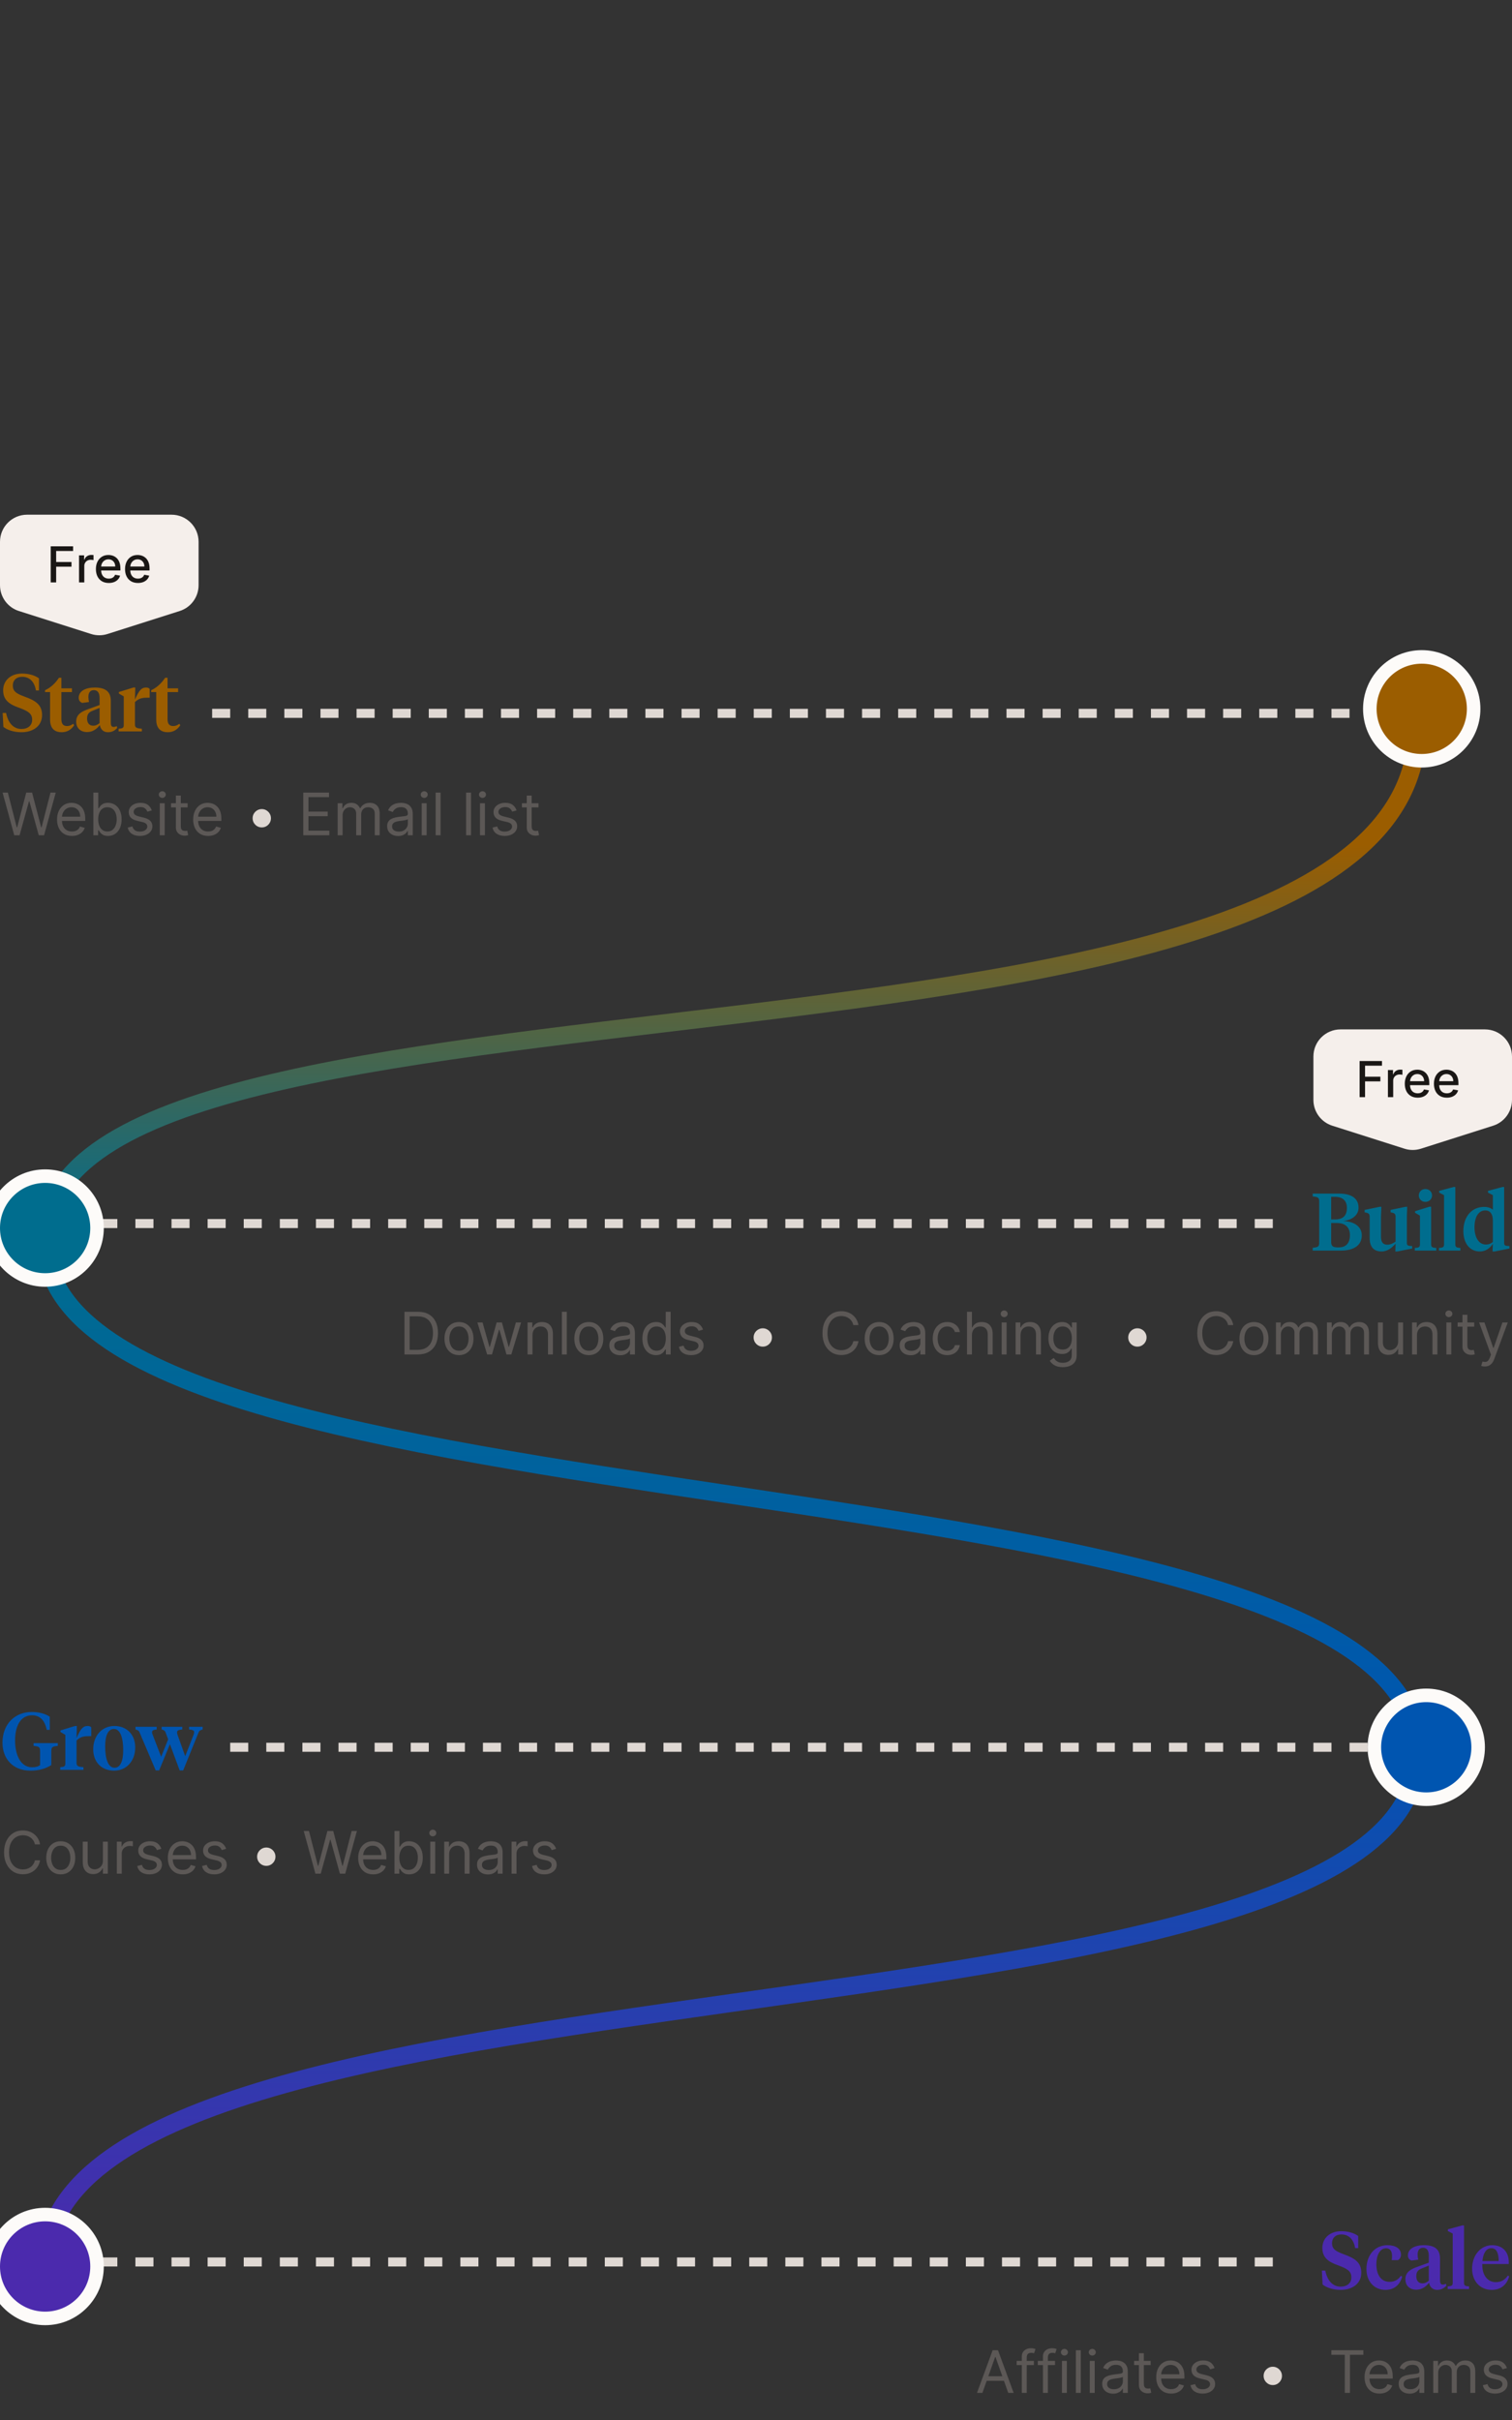 <svg width="335" height="536" viewBox="0 0 335 536" fill="none" xmlns="http://www.w3.org/2000/svg">
<rect x="0" y="0" width="335" height="536" fill="#333333" stroke="none"/>
<g clip-path="url(#clip0_5005_4430)">
<line x1="47" y1="158" x2="314" y2="158" stroke="#DFD8D3" stroke-width="2" stroke-dasharray="4 4"/>
<line x1="6" y1="271" x2="284" y2="271" stroke="#DFD8D3" stroke-width="2" stroke-dasharray="4 4"/>
<line x1="51" y1="387" x2="318" y2="387" stroke="#DFD8D3" stroke-width="2" stroke-dasharray="4 4"/>
<line x1="6" y1="501" x2="286" y2="501" stroke="#DFD8D3" stroke-width="2" stroke-dasharray="4 4"/>
<path d="M10 502C10 429.309 314 456.945 314 388.333C314 319.722 10 342.135 10 274.667C10 207.199 314 247.222 314 161" stroke="url(#paint0_linear_5005_4430)" stroke-width="4" stroke-linecap="round"/>
<path d="M4.747 162.18C7.249 162.18 9.319 160.884 9.319 158.364C9.319 156.096 7.861 155.16 5.449 154.296C3.523 153.594 2.839 153.072 2.839 151.812C2.839 150.678 3.631 149.904 4.891 149.904C6.601 149.904 7.627 151.02 7.969 152.928H8.635V150.246C7.753 149.598 6.403 149.184 4.891 149.184C2.371 149.184 0.697 150.714 0.697 152.91C0.697 155.034 2.065 156.006 4.189 156.744C6.349 157.536 7.123 158.094 7.123 159.426C7.123 160.668 6.205 161.46 4.747 161.46C2.929 161.46 1.777 160.056 1.345 157.914H0.589L0.751 160.992C1.561 161.658 3.037 162.18 4.747 162.18ZM13.599 150.12H13.059C12.285 151.308 11.223 152.316 9.981 152.874V153.288H11.097V159.39C11.097 161.406 12.177 162.18 13.653 162.18C14.949 162.18 15.849 161.532 16.425 160.632L16.209 160.308C15.759 160.65 15.363 160.812 14.859 160.812C14.013 160.812 13.599 160.344 13.599 159.246V153.288H15.939V152.46H13.599V150.12ZM20.679 160.74C19.725 160.74 19.293 160.074 19.293 159.138C19.293 158.13 19.761 157.716 20.517 157.428L22.065 156.798V160.164C21.561 160.542 21.201 160.74 20.679 160.74ZM24.549 155.232C24.549 153.126 23.289 152.28 20.985 152.28C18.987 152.28 17.439 153.054 17.439 154.548C17.439 155.142 17.745 155.52 18.231 155.682L19.725 155.484C19.635 155.088 19.581 154.728 19.581 154.368C19.581 153.504 19.923 152.856 20.787 152.856C21.723 152.856 22.065 153.594 22.065 154.62V156.15L19.347 157.14C17.997 157.644 16.881 158.274 16.881 159.822C16.881 161.262 17.853 162.144 19.311 162.144C20.607 162.144 21.543 161.352 22.119 160.596C22.299 161.586 22.947 162.18 23.919 162.18C24.765 162.18 25.449 161.838 25.971 161.226L25.863 160.83C25.665 160.92 25.413 161.01 25.143 161.01C24.675 161.01 24.549 160.614 24.549 160.002V155.232ZM29.902 155.502C30.82 154.584 31.702 154.53 32.818 154.53H33.16V152.586C33.016 152.406 32.746 152.28 32.368 152.28C31.306 152.28 30.766 152.982 29.902 154.944L29.974 152.28H29.56L26.338 153.27V153.612L27.418 154.242V160.614C27.418 161.244 27.13 161.352 26.284 161.406V162H31.432V161.406C30.316 161.316 29.902 161.208 29.902 160.47V155.502ZM37.119 150.12H36.579C35.805 151.308 34.743 152.316 33.501 152.874V153.288H34.617V159.39C34.617 161.406 35.697 162.18 37.173 162.18C38.469 162.18 39.369 161.532 39.945 160.632L39.729 160.308C39.279 160.65 38.883 160.812 38.379 160.812C37.533 160.812 37.119 160.344 37.119 159.246V153.288H39.459V152.46H37.119V150.12Z" fill="#9B5D00"/>
<path d="M3.157 185L0.572 175.545H1.735L3.711 183.246H3.803L5.816 175.545H7.109L9.122 183.246H9.214L11.19 175.545H12.353L9.768 185H8.586L6.499 177.466H6.426L4.339 185H3.157ZM15.945 185.148C15.261 185.148 14.672 184.997 14.177 184.695C13.684 184.391 13.304 183.966 13.036 183.421C12.772 182.873 12.639 182.236 12.639 181.51C12.639 180.784 12.772 180.143 13.036 179.589C13.304 179.032 13.677 178.598 14.154 178.288C14.634 177.974 15.194 177.817 15.834 177.817C16.203 177.817 16.568 177.878 16.928 178.001C17.288 178.125 17.616 178.325 17.911 178.602C18.207 178.875 18.442 179.239 18.618 179.691C18.793 180.143 18.881 180.701 18.881 181.362V181.824H13.415V180.882H17.773C17.773 180.482 17.693 180.125 17.533 179.811C17.376 179.497 17.151 179.249 16.859 179.068C16.57 178.886 16.228 178.795 15.834 178.795C15.4 178.795 15.025 178.903 14.708 179.119C14.394 179.331 14.152 179.608 13.983 179.95C13.813 180.291 13.729 180.657 13.729 181.048V181.676C13.729 182.212 13.821 182.666 14.006 183.038C14.194 183.407 14.454 183.689 14.786 183.883C15.118 184.074 15.505 184.169 15.945 184.169C16.231 184.169 16.489 184.129 16.72 184.049C16.954 183.966 17.156 183.843 17.325 183.68C17.494 183.513 17.625 183.307 17.718 183.061L18.77 183.357C18.659 183.714 18.473 184.027 18.212 184.298C17.95 184.566 17.627 184.775 17.242 184.926C16.857 185.074 16.425 185.148 15.945 185.148ZM20.686 185V175.545H21.775V179.036H21.868C21.948 178.912 22.058 178.755 22.2 178.565C22.345 178.371 22.551 178.198 22.819 178.048C23.09 177.894 23.456 177.817 23.917 177.817C24.515 177.817 25.041 177.966 25.496 178.265C25.952 178.563 26.307 178.986 26.563 179.534C26.818 180.082 26.946 180.728 26.946 181.473C26.946 182.224 26.818 182.875 26.563 183.426C26.307 183.974 25.953 184.398 25.501 184.7C25.049 184.998 24.527 185.148 23.936 185.148C23.48 185.148 23.116 185.072 22.842 184.922C22.568 184.768 22.357 184.594 22.209 184.4C22.062 184.203 21.948 184.04 21.868 183.911H21.738V185H20.686ZM21.757 181.455C21.757 181.99 21.835 182.462 21.992 182.872C22.149 183.278 22.379 183.597 22.68 183.827C22.982 184.055 23.351 184.169 23.788 184.169C24.244 184.169 24.624 184.049 24.928 183.809C25.236 183.566 25.467 183.24 25.621 182.83C25.778 182.418 25.856 181.959 25.856 181.455C25.856 180.956 25.779 180.507 25.625 180.107C25.475 179.703 25.245 179.385 24.938 179.151C24.633 178.914 24.25 178.795 23.788 178.795C23.345 178.795 22.973 178.908 22.671 179.132C22.369 179.354 22.142 179.665 21.988 180.065C21.834 180.462 21.757 180.925 21.757 181.455ZM33.635 179.497L32.656 179.774C32.595 179.611 32.504 179.453 32.384 179.299C32.267 179.142 32.107 179.012 31.904 178.911C31.701 178.809 31.441 178.759 31.124 178.759C30.69 178.759 30.328 178.859 30.039 179.059C29.753 179.256 29.61 179.506 29.61 179.811C29.61 180.082 29.708 180.296 29.905 180.453C30.102 180.61 30.41 180.741 30.828 180.845L31.881 181.104C32.515 181.258 32.987 181.493 33.298 181.81C33.609 182.124 33.764 182.529 33.764 183.024C33.764 183.43 33.647 183.794 33.413 184.114C33.183 184.434 32.86 184.686 32.444 184.871C32.029 185.055 31.545 185.148 30.994 185.148C30.271 185.148 29.673 184.991 29.199 184.677C28.725 184.363 28.425 183.904 28.299 183.301L29.333 183.043C29.431 183.424 29.617 183.71 29.891 183.901C30.168 184.092 30.53 184.188 30.976 184.188C31.484 184.188 31.887 184.08 32.185 183.864C32.487 183.646 32.638 183.384 32.638 183.08C32.638 182.833 32.552 182.627 32.379 182.461C32.207 182.292 31.942 182.165 31.585 182.082L30.404 181.805C29.754 181.652 29.277 181.413 28.973 181.09C28.671 180.764 28.52 180.356 28.52 179.866C28.52 179.466 28.632 179.112 28.857 178.805C29.085 178.497 29.394 178.255 29.785 178.08C30.179 177.904 30.625 177.817 31.124 177.817C31.826 177.817 32.376 177.971 32.776 178.278C33.18 178.586 33.466 178.992 33.635 179.497ZM35.404 185V177.909H36.494V185H35.404ZM35.958 176.727C35.746 176.727 35.563 176.655 35.409 176.51C35.258 176.366 35.183 176.192 35.183 175.989C35.183 175.786 35.258 175.612 35.409 175.467C35.563 175.322 35.746 175.25 35.958 175.25C36.171 175.25 36.352 175.322 36.503 175.467C36.657 175.612 36.734 175.786 36.734 175.989C36.734 176.192 36.657 176.366 36.503 176.51C36.352 176.655 36.171 176.727 35.958 176.727ZM41.573 177.909V178.832H37.898V177.909H41.573ZM38.969 176.21H40.059V182.969C40.059 183.277 40.104 183.507 40.193 183.661C40.285 183.812 40.402 183.914 40.544 183.966C40.688 184.015 40.841 184.04 41.001 184.04C41.121 184.04 41.219 184.034 41.296 184.021C41.373 184.006 41.435 183.994 41.481 183.984L41.702 184.963C41.629 184.991 41.525 185.018 41.393 185.046C41.261 185.077 41.093 185.092 40.89 185.092C40.582 185.092 40.281 185.026 39.985 184.894C39.693 184.761 39.45 184.56 39.256 184.289C39.065 184.018 38.969 183.677 38.969 183.264V176.21ZM46.109 185.148C45.426 185.148 44.836 184.997 44.341 184.695C43.848 184.391 43.468 183.966 43.2 183.421C42.936 182.873 42.803 182.236 42.803 181.51C42.803 180.784 42.936 180.143 43.2 179.589C43.468 179.032 43.841 178.598 44.318 178.288C44.798 177.974 45.358 177.817 45.998 177.817C46.367 177.817 46.732 177.878 47.092 178.001C47.452 178.125 47.78 178.325 48.075 178.602C48.371 178.875 48.606 179.239 48.782 179.691C48.957 180.143 49.045 180.701 49.045 181.362V181.824H43.579V180.882H47.937C47.937 180.482 47.857 180.125 47.697 179.811C47.54 179.497 47.315 179.249 47.023 179.068C46.734 178.886 46.392 178.795 45.998 178.795C45.564 178.795 45.189 178.903 44.872 179.119C44.558 179.331 44.316 179.608 44.147 179.95C43.978 180.291 43.893 180.657 43.893 181.048V181.676C43.893 182.212 43.985 182.666 44.17 183.038C44.358 183.407 44.618 183.689 44.95 183.883C45.282 184.074 45.669 184.169 46.109 184.169C46.395 184.169 46.654 184.129 46.884 184.049C47.118 183.966 47.32 183.843 47.489 183.68C47.658 183.513 47.789 183.307 47.882 183.061L48.934 183.357C48.823 183.714 48.637 184.027 48.376 184.298C48.114 184.566 47.791 184.775 47.406 184.926C47.021 185.074 46.589 185.148 46.109 185.148Z" fill="#5C5856"/>
<path d="M58 183.264C57.628 183.264 57.288 183.173 56.98 182.992C56.672 182.807 56.426 182.561 56.241 182.253C56.059 181.945 55.969 181.605 55.969 181.233C55.969 180.857 56.059 180.517 56.241 180.213C56.426 179.905 56.672 179.66 56.98 179.479C57.288 179.294 57.628 179.202 58 179.202C58.376 179.202 58.716 179.294 59.02 179.479C59.328 179.66 59.573 179.905 59.754 180.213C59.939 180.517 60.031 180.857 60.031 181.233C60.031 181.605 59.939 181.945 59.754 182.253C59.573 182.561 59.328 182.807 59.02 182.992C58.716 183.173 58.376 183.264 58 183.264Z" fill="#DFD8D3"/>
<path d="M67.193 185V175.545H72.899V176.561H68.338V179.756H72.603V180.771H68.338V183.984H72.973V185H67.193ZM74.814 185V177.909H75.867V179.017H75.959C76.107 178.638 76.346 178.345 76.675 178.135C77.004 177.923 77.4 177.817 77.861 177.817C78.329 177.817 78.719 177.923 79.029 178.135C79.343 178.345 79.588 178.638 79.763 179.017H79.837C80.019 178.651 80.291 178.36 80.654 178.145C81.017 177.926 81.453 177.817 81.961 177.817C82.595 177.817 83.113 178.015 83.517 178.412C83.92 178.806 84.121 179.42 84.121 180.254V185H83.032V180.254C83.032 179.731 82.889 179.357 82.603 179.132C82.316 178.908 81.979 178.795 81.591 178.795C81.093 178.795 80.707 178.946 80.433 179.248C80.159 179.546 80.022 179.925 80.022 180.384V185H78.914V180.143C78.914 179.74 78.783 179.416 78.522 179.169C78.26 178.92 77.923 178.795 77.511 178.795C77.227 178.795 76.963 178.871 76.716 179.022C76.473 179.172 76.276 179.382 76.126 179.65C75.978 179.914 75.904 180.22 75.904 180.568V185H74.814ZM88.2 185.166C87.751 185.166 87.343 185.082 86.977 184.912C86.61 184.74 86.32 184.492 86.104 184.169C85.889 183.843 85.781 183.449 85.781 182.987C85.781 182.581 85.861 182.252 86.021 181.999C86.181 181.744 86.395 181.544 86.663 181.399C86.93 181.254 87.226 181.147 87.549 181.076C87.875 181.002 88.203 180.944 88.532 180.901C88.963 180.845 89.313 180.804 89.58 180.776C89.851 180.745 90.048 180.694 90.171 180.624C90.297 180.553 90.361 180.43 90.361 180.254V180.217C90.361 179.762 90.236 179.408 89.987 179.156C89.74 178.903 89.366 178.777 88.865 178.777C88.345 178.777 87.937 178.891 87.641 179.119C87.346 179.346 87.138 179.589 87.018 179.848L85.984 179.479C86.169 179.048 86.415 178.712 86.723 178.472C87.034 178.229 87.372 178.06 87.738 177.964C88.108 177.866 88.471 177.817 88.828 177.817C89.056 177.817 89.317 177.844 89.613 177.9C89.911 177.952 90.199 178.061 90.476 178.228C90.756 178.394 90.988 178.645 91.173 178.98C91.358 179.316 91.45 179.765 91.45 180.328V185H90.361V184.04H90.305C90.231 184.194 90.108 184.358 89.936 184.534C89.763 184.709 89.534 184.858 89.248 184.982C88.962 185.105 88.612 185.166 88.2 185.166ZM88.366 184.188C88.797 184.188 89.16 184.103 89.456 183.934C89.754 183.764 89.979 183.546 90.13 183.278C90.284 183.01 90.361 182.729 90.361 182.433V181.436C90.314 181.491 90.213 181.542 90.056 181.588C89.902 181.632 89.724 181.67 89.52 181.704C89.32 181.735 89.125 181.762 88.934 181.787C88.746 181.808 88.594 181.827 88.477 181.842C88.194 181.879 87.929 181.939 87.683 182.022C87.44 182.102 87.243 182.224 87.092 182.387C86.944 182.547 86.871 182.766 86.871 183.043C86.871 183.421 87.01 183.707 87.291 183.901C87.574 184.092 87.932 184.188 88.366 184.188ZM93.439 185V177.909H94.528V185H93.439ZM93.993 176.727C93.78 176.727 93.597 176.655 93.443 176.51C93.292 176.366 93.217 176.192 93.217 175.989C93.217 175.786 93.292 175.612 93.443 175.467C93.597 175.322 93.78 175.25 93.993 175.25C94.205 175.25 94.386 175.322 94.537 175.467C94.691 175.612 94.768 175.786 94.768 175.989C94.768 176.192 94.691 176.366 94.537 176.51C94.386 176.655 94.205 176.727 93.993 176.727ZM97.613 175.545V185H96.523V175.545H97.613ZM104.354 175.545V185H103.265V175.545H104.354ZM106.35 185V177.909H107.439V185H106.35ZM106.904 176.727C106.691 176.727 106.508 176.655 106.354 176.51C106.204 176.366 106.128 176.192 106.128 175.989C106.128 175.786 106.204 175.612 106.354 175.467C106.508 175.322 106.691 175.25 106.904 175.25C107.116 175.25 107.298 175.322 107.448 175.467C107.602 175.612 107.679 175.786 107.679 175.989C107.679 176.192 107.602 176.366 107.448 176.51C107.298 176.655 107.116 176.727 106.904 176.727ZM114.457 179.497L113.479 179.774C113.417 179.611 113.326 179.453 113.206 179.299C113.089 179.142 112.929 179.012 112.726 178.911C112.523 178.809 112.263 178.759 111.946 178.759C111.512 178.759 111.15 178.859 110.861 179.059C110.575 179.256 110.432 179.506 110.432 179.811C110.432 180.082 110.53 180.296 110.727 180.453C110.924 180.61 111.232 180.741 111.651 180.845L112.703 181.104C113.337 181.258 113.81 181.493 114.12 181.81C114.431 182.124 114.587 182.529 114.587 183.024C114.587 183.43 114.47 183.794 114.236 184.114C114.005 184.434 113.682 184.686 113.266 184.871C112.851 185.055 112.368 185.148 111.817 185.148C111.094 185.148 110.495 184.991 110.021 184.677C109.547 184.363 109.247 183.904 109.121 183.301L110.155 183.043C110.253 183.424 110.44 183.71 110.713 183.901C110.99 184.092 111.352 184.188 111.798 184.188C112.306 184.188 112.709 184.08 113.008 183.864C113.309 183.646 113.46 183.384 113.46 183.08C113.46 182.833 113.374 182.627 113.202 182.461C113.029 182.292 112.765 182.165 112.408 182.082L111.226 181.805C110.576 181.652 110.099 181.413 109.795 181.09C109.493 180.764 109.342 180.356 109.342 179.866C109.342 179.466 109.455 179.112 109.679 178.805C109.907 178.497 110.216 178.255 110.607 178.08C111.001 177.904 111.447 177.817 111.946 177.817C112.648 177.817 113.199 177.971 113.599 178.278C114.002 178.586 114.288 178.992 114.457 179.497ZM119.31 177.909V178.832H115.636V177.909H119.31ZM116.707 176.21H117.796V182.969C117.796 183.277 117.841 183.507 117.93 183.661C118.022 183.812 118.139 183.914 118.281 183.966C118.426 184.015 118.578 184.04 118.738 184.04C118.858 184.04 118.957 184.034 119.033 184.021C119.11 184.006 119.172 183.994 119.218 183.984L119.44 184.963C119.366 184.991 119.263 185.018 119.13 185.046C118.998 185.077 118.83 185.092 118.627 185.092C118.319 185.092 118.018 185.026 117.722 184.894C117.43 184.761 117.187 184.56 116.993 184.289C116.802 184.018 116.707 183.677 116.707 183.264V176.21Z" fill="#5C5856"/>
<circle cx="315" cy="157" r="11.5" fill="#9B5D00" stroke="#FDFBF9" stroke-width="3"/>
<path d="M8.883 390.938C8.397 391.316 7.803 391.424 7.101 391.424C4.527 391.424 3.339 388.634 3.339 385.502C3.339 382.424 4.473 379.922 7.083 379.922C8.883 379.922 9.927 381.056 10.359 383.144H11.043L11.025 380.228C9.981 379.544 8.613 379.184 7.011 379.184C3.357 379.184 0.549 381.812 0.549 385.988C0.549 389.48 2.781 392.18 6.777 392.18C8.631 392.18 10.197 391.694 11.367 390.938V387.95C11.367 386.96 11.547 386.834 12.807 386.69V386.078H7.443V386.69C8.721 386.834 8.883 386.96 8.883 387.95V390.938ZM16.96 385.502C17.878 384.584 18.76 384.53 19.876 384.53H20.218V382.586C20.074 382.406 19.804 382.28 19.426 382.28C18.364 382.28 17.824 382.982 16.96 384.944L17.032 382.28H16.618L13.396 383.27V383.612L14.476 384.242V390.614C14.476 391.244 14.188 391.352 13.342 391.406V392H18.49V391.406C17.374 391.316 16.96 391.208 16.96 390.47V385.502ZM25.371 391.532C23.931 391.532 23.301 389.48 23.301 386.816C23.301 384.458 23.913 382.946 25.245 382.946C26.685 382.946 27.297 384.98 27.297 387.644C27.297 390.002 26.703 391.532 25.371 391.532ZM25.281 392.18C27.963 392.18 29.961 390.092 29.961 387.032C29.961 384.188 28.089 382.28 25.335 382.28C22.653 382.28 20.655 384.386 20.655 387.446C20.655 390.308 22.527 392.18 25.281 392.18ZM41.033 388.976L39.305 384.152C39.251 383.954 39.233 383.81 39.233 383.684C39.233 383.216 39.629 383.162 40.385 383.054V382.46H35.813V383.054C36.389 383.216 36.551 383.36 36.695 383.738L37.253 385.25L35.705 389.102L33.797 384.152C33.707 383.954 33.689 383.792 33.689 383.648C33.689 383.252 34.031 383.144 34.715 383.054V382.46H30.017V383.054C30.665 383.234 30.773 383.36 30.935 383.738L34.499 392.126H35.255L37.649 386.312L39.809 392.126H40.583L43.985 383.738C44.147 383.36 44.273 383.234 44.903 383.054V382.46H41.897V383.054C42.635 383.144 43.013 383.234 43.013 383.666C43.013 383.792 42.977 383.972 42.923 384.152L41.033 388.976Z" fill="#0055B0"/>
<path d="M8.875 408.5H7.73C7.662 408.171 7.544 407.881 7.375 407.632C7.208 407.383 7.005 407.174 6.765 407.004C6.528 406.832 6.265 406.703 5.976 406.616C5.686 406.53 5.385 406.487 5.071 406.487C4.498 406.487 3.98 406.632 3.515 406.921C3.054 407.21 2.686 407.637 2.412 408.2C2.141 408.763 2.006 409.454 2.006 410.273C2.006 411.091 2.141 411.782 2.412 412.346C2.686 412.909 3.054 413.335 3.515 413.624C3.98 413.914 4.498 414.058 5.071 414.058C5.385 414.058 5.686 414.015 5.976 413.929C6.265 413.843 6.528 413.715 6.765 413.546C7.005 413.373 7.208 413.163 7.375 412.913C7.544 412.661 7.662 412.372 7.73 412.045H8.875C8.789 412.529 8.632 412.961 8.404 413.343C8.176 413.724 7.893 414.049 7.555 414.317C7.216 414.581 6.836 414.783 6.414 414.922C5.996 415.06 5.548 415.129 5.071 415.129C4.265 415.129 3.547 414.932 2.92 414.538C2.292 414.144 1.798 413.584 1.438 412.858C1.078 412.132 0.898 411.27 0.898 410.273C0.898 409.276 1.078 408.414 1.438 407.688C1.798 406.961 2.292 406.401 2.92 406.007C3.547 405.613 4.265 405.416 5.071 405.416C5.548 405.416 5.996 405.485 6.414 405.624C6.836 405.762 7.216 405.966 7.555 406.233C7.893 406.498 8.176 406.821 8.404 407.203C8.632 407.581 8.789 408.014 8.875 408.5ZM13.458 415.148C12.818 415.148 12.256 414.995 11.773 414.691C11.293 414.386 10.917 413.96 10.646 413.412C10.379 412.864 10.245 412.224 10.245 411.491C10.245 410.753 10.379 410.108 10.646 409.557C10.917 409.006 11.293 408.578 11.773 408.274C12.256 407.969 12.818 407.817 13.458 407.817C14.098 407.817 14.658 407.969 15.138 408.274C15.621 408.578 15.997 409.006 16.265 409.557C16.536 410.108 16.671 410.753 16.671 411.491C16.671 412.224 16.536 412.864 16.265 413.412C15.997 413.96 15.621 414.386 15.138 414.691C14.658 414.995 14.098 415.148 13.458 415.148ZM13.458 414.169C13.944 414.169 14.344 414.044 14.658 413.795C14.972 413.546 15.204 413.218 15.355 412.812C15.506 412.406 15.582 411.965 15.582 411.491C15.582 411.018 15.506 410.576 15.355 410.167C15.204 409.757 14.972 409.426 14.658 409.174C14.344 408.922 13.944 408.795 13.458 408.795C12.972 408.795 12.572 408.922 12.258 409.174C11.944 409.426 11.711 409.757 11.56 410.167C11.41 410.576 11.334 411.018 11.334 411.491C11.334 411.965 11.41 412.406 11.56 412.812C11.711 413.218 11.944 413.546 12.258 413.795C12.572 414.044 12.972 414.169 13.458 414.169ZM22.803 412.101V407.909H23.892V415H22.803V413.8H22.729C22.563 414.16 22.304 414.466 21.953 414.718C21.602 414.968 21.159 415.092 20.624 415.092C20.181 415.092 19.787 414.995 19.442 414.801C19.097 414.605 18.826 414.309 18.63 413.915C18.433 413.518 18.334 413.018 18.334 412.415V407.909H19.424V412.341C19.424 412.858 19.568 413.27 19.858 413.578C20.15 413.886 20.522 414.04 20.975 414.04C21.245 414.04 21.521 413.971 21.801 413.832C22.084 413.694 22.321 413.481 22.512 413.195C22.706 412.909 22.803 412.544 22.803 412.101ZM25.888 415V407.909H26.94V408.98H27.014C27.143 408.629 27.377 408.345 27.716 408.126C28.055 407.908 28.436 407.798 28.861 407.798C28.941 407.798 29.041 407.8 29.161 407.803C29.281 407.806 29.372 407.811 29.433 407.817V408.925C29.396 408.915 29.312 408.902 29.179 408.883C29.05 408.862 28.913 408.851 28.768 408.851C28.424 408.851 28.116 408.923 27.845 409.068C27.577 409.209 27.365 409.406 27.208 409.659C27.054 409.908 26.977 410.193 26.977 410.513V415H25.888ZM35.747 409.497L34.769 409.774C34.707 409.611 34.616 409.453 34.496 409.299C34.379 409.142 34.219 409.012 34.016 408.911C33.813 408.809 33.553 408.759 33.236 408.759C32.802 408.759 32.441 408.859 32.151 409.059C31.865 409.256 31.722 409.506 31.722 409.811C31.722 410.082 31.82 410.296 32.017 410.453C32.214 410.61 32.522 410.741 32.941 410.845L33.993 411.104C34.627 411.258 35.1 411.493 35.41 411.81C35.721 412.124 35.877 412.529 35.877 413.024C35.877 413.43 35.76 413.794 35.526 414.114C35.295 414.434 34.972 414.686 34.556 414.871C34.141 415.055 33.658 415.148 33.107 415.148C32.384 415.148 31.785 414.991 31.311 414.677C30.837 414.363 30.537 413.904 30.411 413.301L31.445 413.043C31.543 413.424 31.73 413.71 32.004 413.901C32.281 414.092 32.642 414.188 33.088 414.188C33.596 414.188 33.999 414.08 34.298 413.864C34.599 413.646 34.75 413.384 34.75 413.08C34.75 412.833 34.664 412.627 34.492 412.461C34.319 412.292 34.055 412.165 33.698 412.082L32.516 411.805C31.866 411.652 31.39 411.413 31.085 411.09C30.783 410.764 30.632 410.356 30.632 409.866C30.632 409.466 30.745 409.112 30.969 408.805C31.197 408.497 31.506 408.255 31.897 408.08C32.291 407.904 32.737 407.817 33.236 407.817C33.938 407.817 34.489 407.971 34.889 408.278C35.292 408.586 35.578 408.992 35.747 409.497ZM40.49 415.148C39.806 415.148 39.217 414.997 38.722 414.695C38.229 414.391 37.849 413.966 37.581 413.421C37.317 412.873 37.184 412.236 37.184 411.51C37.184 410.784 37.317 410.143 37.581 409.589C37.849 409.032 38.221 408.598 38.699 408.288C39.179 407.974 39.739 407.817 40.379 407.817C40.748 407.817 41.113 407.878 41.473 408.001C41.833 408.125 42.161 408.325 42.456 408.602C42.752 408.875 42.987 409.239 43.163 409.691C43.338 410.143 43.426 410.701 43.426 411.362V411.824H37.96V410.882H42.318C42.318 410.482 42.238 410.125 42.078 409.811C41.921 409.497 41.696 409.249 41.404 409.068C41.114 408.886 40.773 408.795 40.379 408.795C39.945 408.795 39.569 408.903 39.252 409.119C38.939 409.331 38.697 409.608 38.528 409.95C38.358 410.291 38.274 410.657 38.274 411.048V411.676C38.274 412.212 38.366 412.666 38.551 413.038C38.739 413.407 38.999 413.689 39.331 413.883C39.663 414.074 40.05 414.169 40.49 414.169C40.776 414.169 41.034 414.129 41.265 414.049C41.499 413.966 41.701 413.843 41.87 413.68C42.039 413.513 42.17 413.307 42.262 413.061L43.315 413.357C43.204 413.714 43.018 414.027 42.756 414.298C42.495 414.566 42.172 414.775 41.787 414.926C41.402 415.074 40.97 415.148 40.49 415.148ZM50.106 409.497L49.127 409.774C49.066 409.611 48.975 409.453 48.855 409.299C48.738 409.142 48.578 409.012 48.375 408.911C48.172 408.809 47.911 408.759 47.594 408.759C47.16 408.759 46.799 408.859 46.51 409.059C46.223 409.256 46.08 409.506 46.08 409.811C46.08 410.082 46.179 410.296 46.376 410.453C46.573 410.61 46.88 410.741 47.299 410.845L48.352 411.104C48.986 411.258 49.458 411.493 49.769 411.81C50.08 412.124 50.235 412.529 50.235 413.024C50.235 413.43 50.118 413.794 49.884 414.114C49.653 414.434 49.33 414.686 48.915 414.871C48.499 415.055 48.016 415.148 47.465 415.148C46.742 415.148 46.143 414.991 45.669 414.677C45.195 414.363 44.895 413.904 44.769 413.301L45.803 413.043C45.902 413.424 46.088 413.71 46.362 413.901C46.639 414.092 47.001 414.188 47.447 414.188C47.955 414.188 48.358 414.08 48.656 413.864C48.958 413.646 49.109 413.384 49.109 413.08C49.109 412.833 49.023 412.627 48.85 412.461C48.678 412.292 48.413 412.165 48.056 412.082L46.874 411.805C46.225 411.652 45.748 411.413 45.443 411.09C45.142 410.764 44.991 410.356 44.991 409.866C44.991 409.466 45.103 409.112 45.328 408.805C45.556 408.497 45.865 408.255 46.256 408.08C46.65 407.904 47.096 407.817 47.594 407.817C48.296 407.817 48.847 407.971 49.247 408.278C49.65 408.586 49.937 408.992 50.106 409.497Z" fill="#5C5856"/>
<path d="M59 413.264C58.628 413.264 58.288 413.173 57.98 412.992C57.672 412.807 57.426 412.561 57.241 412.253C57.059 411.945 56.969 411.605 56.969 411.233C56.969 410.857 57.059 410.517 57.241 410.213C57.426 409.905 57.672 409.66 57.98 409.479C58.288 409.294 58.628 409.202 59 409.202C59.376 409.202 59.716 409.294 60.02 409.479C60.328 409.66 60.573 409.905 60.754 410.213C60.939 410.517 61.031 410.857 61.031 411.233C61.031 411.605 60.939 411.945 60.754 412.253C60.573 412.561 60.328 412.807 60.02 412.992C59.716 413.173 59.376 413.264 59 413.264Z" fill="#DFD8D3"/>
<path d="M69.88 415L67.295 405.545H68.458L70.434 413.246H70.527L72.539 405.545H73.832L75.845 413.246H75.937L77.913 405.545H79.076L76.491 415H75.309L73.223 407.466H73.149L71.062 415H69.88ZM82.668 415.148C81.985 415.148 81.395 414.997 80.9 414.695C80.407 414.391 80.027 413.966 79.76 413.421C79.495 412.873 79.362 412.236 79.362 411.51C79.362 410.784 79.495 410.143 79.76 409.589C80.027 409.032 80.4 408.598 80.877 408.288C81.357 407.974 81.917 407.817 82.557 407.817C82.926 407.817 83.291 407.878 83.651 408.001C84.011 408.125 84.339 408.325 84.635 408.602C84.93 408.875 85.165 409.239 85.341 409.691C85.516 410.143 85.604 410.701 85.604 411.362V411.824H80.138V410.882H84.496C84.496 410.482 84.416 410.125 84.256 409.811C84.099 409.497 83.874 409.249 83.582 409.068C83.293 408.886 82.951 408.795 82.557 408.795C82.123 408.795 81.748 408.903 81.431 409.119C81.117 409.331 80.875 409.608 80.706 409.95C80.537 410.291 80.452 410.657 80.452 411.048V411.676C80.452 412.212 80.544 412.666 80.729 413.038C80.917 413.407 81.177 413.689 81.509 413.883C81.842 414.074 82.228 414.169 82.668 414.169C82.954 414.169 83.213 414.129 83.444 414.049C83.677 413.966 83.879 413.843 84.048 413.68C84.218 413.513 84.348 413.307 84.441 413.061L85.493 413.357C85.382 413.714 85.196 414.027 84.935 414.298C84.673 414.566 84.35 414.775 83.965 414.926C83.58 415.074 83.148 415.148 82.668 415.148ZM87.409 415V405.545H88.499V409.036H88.591C88.671 408.912 88.782 408.755 88.923 408.565C89.068 408.371 89.274 408.198 89.542 408.048C89.813 407.894 90.179 407.817 90.641 407.817C91.238 407.817 91.764 407.966 92.219 408.265C92.675 408.563 93.03 408.986 93.286 409.534C93.541 410.082 93.669 410.728 93.669 411.473C93.669 412.224 93.541 412.875 93.286 413.426C93.03 413.974 92.676 414.398 92.224 414.7C91.772 414.998 91.25 415.148 90.659 415.148C90.204 415.148 89.839 415.072 89.565 414.922C89.291 414.768 89.08 414.594 88.933 414.4C88.785 414.203 88.671 414.04 88.591 413.911H88.462V415H87.409ZM88.48 411.455C88.48 411.99 88.558 412.462 88.716 412.872C88.873 413.278 89.102 413.597 89.403 413.827C89.705 414.055 90.074 414.169 90.511 414.169C90.967 414.169 91.347 414.049 91.652 413.809C91.959 413.566 92.19 413.24 92.344 412.83C92.501 412.418 92.579 411.959 92.579 411.455C92.579 410.956 92.503 410.507 92.349 410.107C92.198 409.703 91.969 409.385 91.661 409.151C91.356 408.914 90.973 408.795 90.511 408.795C90.068 408.795 89.696 408.908 89.394 409.132C89.093 409.354 88.865 409.665 88.711 410.065C88.557 410.462 88.48 410.925 88.48 411.455ZM95.335 415V407.909H96.425V415H95.335ZM95.889 406.727C95.677 406.727 95.494 406.655 95.34 406.51C95.189 406.366 95.114 406.192 95.114 405.989C95.114 405.786 95.189 405.612 95.34 405.467C95.494 405.322 95.677 405.25 95.889 405.25C96.102 405.25 96.284 405.322 96.434 405.467C96.588 405.612 96.665 405.786 96.665 405.989C96.665 406.192 96.588 406.366 96.434 406.51C96.284 406.655 96.102 406.727 95.889 406.727ZM99.51 410.734V415H98.421V407.909H99.473V409.017H99.565C99.732 408.657 99.984 408.368 100.322 408.149C100.661 407.928 101.098 407.817 101.634 407.817C102.114 407.817 102.534 407.915 102.894 408.112C103.254 408.306 103.534 408.602 103.734 408.999C103.934 409.393 104.034 409.891 104.034 410.494V415H102.945V410.568C102.945 410.011 102.8 409.577 102.511 409.266C102.221 408.952 101.824 408.795 101.32 408.795C100.972 408.795 100.661 408.871 100.387 409.022C100.116 409.172 99.902 409.393 99.745 409.682C99.588 409.971 99.51 410.322 99.51 410.734ZM108.112 415.166C107.662 415.166 107.255 415.082 106.888 414.912C106.522 414.74 106.231 414.492 106.016 414.169C105.8 413.843 105.693 413.449 105.693 412.987C105.693 412.581 105.773 412.252 105.933 411.999C106.093 411.744 106.307 411.544 106.574 411.399C106.842 411.254 107.138 411.147 107.461 411.076C107.787 411.002 108.115 410.944 108.444 410.901C108.875 410.845 109.224 410.804 109.492 410.776C109.763 410.745 109.96 410.694 110.083 410.624C110.209 410.553 110.272 410.43 110.272 410.254V410.217C110.272 409.762 110.148 409.408 109.898 409.156C109.652 408.903 109.278 408.777 108.776 408.777C108.256 408.777 107.848 408.891 107.553 409.119C107.258 409.346 107.05 409.589 106.93 409.848L105.896 409.479C106.08 409.048 106.327 408.712 106.634 408.472C106.945 408.229 107.284 408.06 107.65 407.964C108.019 407.866 108.382 407.817 108.739 407.817C108.967 407.817 109.229 407.844 109.524 407.9C109.823 407.952 110.111 408.061 110.388 408.228C110.668 408.394 110.9 408.645 111.085 408.98C111.269 409.316 111.362 409.765 111.362 410.328V415H110.272V414.04H110.217C110.143 414.194 110.02 414.358 109.847 414.534C109.675 414.709 109.446 414.858 109.16 414.982C108.873 415.105 108.524 415.166 108.112 415.166ZM108.278 414.188C108.709 414.188 109.072 414.103 109.367 413.934C109.666 413.764 109.891 413.546 110.041 413.278C110.195 413.01 110.272 412.729 110.272 412.433V411.436C110.226 411.491 110.124 411.542 109.967 411.588C109.814 411.632 109.635 411.67 109.432 411.704C109.232 411.735 109.036 411.762 108.846 411.787C108.658 411.808 108.506 411.827 108.389 411.842C108.105 411.879 107.841 411.939 107.595 412.022C107.351 412.102 107.154 412.224 107.004 412.387C106.856 412.547 106.782 412.766 106.782 413.043C106.782 413.421 106.922 413.707 107.202 413.901C107.485 414.092 107.844 414.188 108.278 414.188ZM113.35 415V407.909H114.403V408.98H114.477C114.606 408.629 114.84 408.345 115.178 408.126C115.517 407.908 115.898 407.798 116.323 407.798C116.403 407.798 116.503 407.8 116.623 407.803C116.743 407.806 116.834 407.811 116.896 407.817V408.925C116.859 408.915 116.774 408.902 116.642 408.883C116.512 408.862 116.376 408.851 116.231 408.851C115.886 408.851 115.578 408.923 115.308 409.068C115.04 409.209 114.827 409.406 114.67 409.659C114.517 409.908 114.44 410.193 114.44 410.513V415H113.35ZM123.21 409.497L122.231 409.774C122.17 409.611 122.079 409.453 121.959 409.299C121.842 409.142 121.682 409.012 121.479 408.911C121.276 408.809 121.015 408.759 120.698 408.759C120.265 408.759 119.903 408.859 119.614 409.059C119.327 409.256 119.184 409.506 119.184 409.811C119.184 410.082 119.283 410.296 119.48 410.453C119.677 410.61 119.984 410.741 120.403 410.845L121.456 411.104C122.09 411.258 122.562 411.493 122.873 411.81C123.184 412.124 123.339 412.529 123.339 413.024C123.339 413.43 123.222 413.794 122.988 414.114C122.757 414.434 122.434 414.686 122.019 414.871C121.603 415.055 121.12 415.148 120.569 415.148C119.846 415.148 119.247 414.991 118.773 414.677C118.299 414.363 117.999 413.904 117.873 413.301L118.907 413.043C119.006 413.424 119.192 413.71 119.466 413.901C119.743 414.092 120.104 414.188 120.551 414.188C121.059 414.188 121.462 414.08 121.76 413.864C122.062 413.646 122.213 413.384 122.213 413.08C122.213 412.833 122.126 412.627 121.954 412.461C121.782 412.292 121.517 412.165 121.16 412.082L119.978 411.805C119.329 411.652 118.852 411.413 118.547 411.09C118.246 410.764 118.095 410.356 118.095 409.866C118.095 409.466 118.207 409.112 118.432 408.805C118.66 408.497 118.969 408.255 119.36 408.08C119.754 407.904 120.2 407.817 120.698 407.817C121.4 407.817 121.951 407.971 122.351 408.278C122.754 408.586 123.041 408.992 123.21 409.497Z" fill="#5C5856"/>
<circle cx="316" cy="387" r="11.5" fill="#0055B0" stroke="#FDFBF9" stroke-width="3"/>
<circle cx="10" cy="272" r="11.5" fill="#006D8E" stroke="#FDFBF9" stroke-width="3"/>
<path d="M296.174 270.88C298.19 270.88 299.09 271.96 299.09 273.562C299.09 275.344 298.226 276.28 296.606 276.28H296.426C295.346 276.28 294.932 276.028 294.932 275.056V270.88H296.174ZM295.796 265.084C297.47 265.084 298.424 265.93 298.424 267.532C298.424 269.224 297.578 270.088 295.814 270.088H294.932V265.084H295.796ZM296.948 277C300.062 277 301.718 275.776 301.718 273.598C301.718 271.672 300.008 270.52 297.614 270.448C299.324 270.25 300.998 269.314 300.998 267.496C300.998 265.426 299.432 264.364 296.66 264.364H290.846V264.994C292.106 265.138 292.286 265.246 292.286 266.236V275.128C292.286 276.118 292.106 276.226 290.846 276.37V277H296.948ZM311.71 269.404L311.782 267.298H311.386L308.11 267.982V268.522L308.38 268.576C309.082 268.702 309.208 268.99 309.208 269.584V275.002C308.632 275.38 308.092 275.686 307.372 275.686C306.382 275.686 305.968 275.038 305.968 273.94V269.44L306.058 267.298H305.662L302.35 267.982V268.522L302.638 268.576C303.34 268.702 303.466 268.99 303.466 269.584V274.264C303.466 276.28 304.492 277.18 306.076 277.18C307.498 277.18 308.452 276.298 309.208 275.452L309.154 277.18H309.604L312.88 276.532V275.992L312.43 275.956C311.746 275.902 311.71 275.704 311.71 275.092V269.404ZM317.085 267.28H316.689L313.521 268.27V268.612L314.601 269.242V275.614C314.601 276.244 314.313 276.352 313.467 276.406V277H318.219V276.406C317.373 276.352 317.085 276.244 317.085 275.614V267.28ZM315.807 266.2C316.689 266.2 317.283 265.534 317.283 264.778C317.283 264.004 316.689 263.356 315.807 263.356C314.943 263.356 314.349 264.004 314.349 264.778C314.349 265.534 314.943 266.2 315.807 266.2ZM322.445 262.906H322.049L318.863 263.77V264.148L319.943 264.706V275.614C319.943 276.244 319.655 276.352 318.827 276.406V277H323.561V276.406C322.733 276.352 322.445 276.244 322.445 275.614V262.906ZM329.085 268.09C330.165 268.09 330.759 268.918 330.759 270.322V275.074C330.345 275.452 329.841 275.65 329.229 275.65C327.591 275.65 326.691 274.012 326.691 271.816C326.691 269.566 327.573 268.09 329.085 268.09ZM330.759 264.706V267.946C330.327 267.55 329.643 267.316 328.815 267.316C326.241 267.316 324.225 269.278 324.225 272.68C324.225 275.416 325.683 277.18 327.861 277.18C329.121 277.18 330.039 276.532 330.759 275.506L330.687 277.18H331.155L334.431 276.532V275.992L333.981 275.956C333.297 275.902 333.261 275.704 333.261 275.092V262.906H332.865L329.679 263.77V264.148L330.759 264.706Z" fill="#006D8E"/>
<path d="M92.533 300H89.615V290.545H92.662C93.579 290.545 94.364 290.735 95.016 291.113C95.669 291.489 96.169 292.029 96.517 292.734C96.865 293.435 97.038 294.276 97.038 295.254C97.038 296.239 96.863 297.087 96.512 297.798C96.161 298.506 95.65 299.051 94.979 299.432C94.308 299.811 93.493 300 92.533 300ZM90.76 298.984H92.459C93.241 298.984 93.888 298.834 94.402 298.532C94.916 298.23 95.299 297.801 95.552 297.244C95.804 296.687 95.93 296.024 95.93 295.254C95.93 294.491 95.806 293.834 95.556 293.283C95.307 292.729 94.935 292.304 94.439 292.009C93.944 291.71 93.327 291.561 92.588 291.561H90.76V298.984ZM101.692 300.148C101.052 300.148 100.49 299.995 100.007 299.691C99.527 299.386 99.151 298.96 98.88 298.412C98.613 297.864 98.479 297.224 98.479 296.491C98.479 295.753 98.613 295.108 98.88 294.557C99.151 294.006 99.527 293.578 100.007 293.274C100.49 292.969 101.052 292.817 101.692 292.817C102.332 292.817 102.892 292.969 103.372 293.274C103.855 293.578 104.231 294.006 104.499 294.557C104.769 295.108 104.905 295.753 104.905 296.491C104.905 297.224 104.769 297.864 104.499 298.412C104.231 298.96 103.855 299.386 103.372 299.691C102.892 299.995 102.332 300.148 101.692 300.148ZM101.692 299.169C102.178 299.169 102.578 299.044 102.892 298.795C103.206 298.546 103.438 298.218 103.589 297.812C103.74 297.406 103.815 296.965 103.815 296.491C103.815 296.018 103.74 295.576 103.589 295.167C103.438 294.757 103.206 294.426 102.892 294.174C102.578 293.922 102.178 293.795 101.692 293.795C101.206 293.795 100.805 293.922 100.492 294.174C100.178 294.426 99.945 294.757 99.794 295.167C99.644 295.576 99.568 296.018 99.568 296.491C99.568 296.965 99.644 297.406 99.794 297.812C99.945 298.218 100.178 298.546 100.492 298.795C100.805 299.044 101.206 299.169 101.692 299.169ZM107.933 300L105.773 292.909H106.918L108.45 298.338H108.524L110.038 292.909H111.202L112.697 298.32H112.771L114.304 292.909H115.449L113.288 300H112.217L110.666 294.553H110.555L109.004 300H107.933ZM117.979 295.734V300H116.889V292.909H117.942V294.017H118.034C118.2 293.657 118.453 293.368 118.791 293.149C119.13 292.928 119.567 292.817 120.102 292.817C120.582 292.817 121.003 292.915 121.363 293.112C121.723 293.306 122.003 293.602 122.203 293.999C122.403 294.393 122.503 294.891 122.503 295.494V300H121.413V295.568C121.413 295.011 121.269 294.577 120.979 294.266C120.69 293.952 120.293 293.795 119.788 293.795C119.441 293.795 119.13 293.871 118.856 294.022C118.585 294.172 118.371 294.393 118.214 294.682C118.057 294.971 117.979 295.322 117.979 295.734ZM125.583 290.545V300H124.494V290.545H125.583ZM130.459 300.148C129.819 300.148 129.258 299.995 128.774 299.691C128.294 299.386 127.919 298.96 127.648 298.412C127.38 297.864 127.246 297.224 127.246 296.491C127.246 295.753 127.38 295.108 127.648 294.557C127.919 294.006 128.294 293.578 128.774 293.274C129.258 292.969 129.819 292.817 130.459 292.817C131.1 292.817 131.66 292.969 132.14 293.274C132.623 293.578 132.998 294.006 133.266 294.557C133.537 295.108 133.672 295.753 133.672 296.491C133.672 297.224 133.537 297.864 133.266 298.412C132.998 298.96 132.623 299.386 132.14 299.691C131.66 299.995 131.1 300.148 130.459 300.148ZM130.459 299.169C130.946 299.169 131.346 299.044 131.66 298.795C131.974 298.546 132.206 298.218 132.357 297.812C132.508 297.406 132.583 296.965 132.583 296.491C132.583 296.018 132.508 295.576 132.357 295.167C132.206 294.757 131.974 294.426 131.66 294.174C131.346 293.922 130.946 293.795 130.459 293.795C129.973 293.795 129.573 293.922 129.259 294.174C128.945 294.426 128.713 294.757 128.562 295.167C128.411 295.576 128.336 296.018 128.336 296.491C128.336 296.965 128.411 297.406 128.562 297.812C128.713 298.218 128.945 298.546 129.259 298.795C129.573 299.044 129.973 299.169 130.459 299.169ZM137.422 300.166C136.973 300.166 136.565 300.082 136.199 299.912C135.833 299.74 135.542 299.492 135.326 299.169C135.111 298.843 135.003 298.449 135.003 297.987C135.003 297.581 135.083 297.252 135.243 296.999C135.403 296.744 135.617 296.544 135.885 296.399C136.153 296.254 136.448 296.147 136.771 296.076C137.097 296.002 137.425 295.944 137.755 295.901C138.185 295.845 138.535 295.804 138.803 295.776C139.073 295.745 139.27 295.694 139.393 295.624C139.52 295.553 139.583 295.43 139.583 295.254V295.217C139.583 294.762 139.458 294.408 139.209 294.156C138.963 293.903 138.589 293.777 138.087 293.777C137.567 293.777 137.159 293.891 136.864 294.119C136.568 294.346 136.36 294.589 136.24 294.848L135.206 294.479C135.391 294.048 135.637 293.712 135.945 293.472C136.256 293.229 136.594 293.06 136.961 292.964C137.33 292.866 137.693 292.817 138.05 292.817C138.278 292.817 138.539 292.844 138.835 292.9C139.133 292.952 139.421 293.061 139.698 293.228C139.978 293.394 140.211 293.645 140.395 293.98C140.58 294.316 140.672 294.765 140.672 295.328V300H139.583V299.04H139.527C139.453 299.194 139.33 299.358 139.158 299.534C138.986 299.709 138.756 299.858 138.47 299.982C138.184 300.105 137.835 300.166 137.422 300.166ZM137.588 299.188C138.019 299.188 138.382 299.103 138.678 298.934C138.976 298.764 139.201 298.546 139.352 298.278C139.506 298.01 139.583 297.729 139.583 297.433V296.436C139.537 296.491 139.435 296.542 139.278 296.588C139.124 296.632 138.946 296.67 138.742 296.704C138.542 296.735 138.347 296.762 138.156 296.787C137.968 296.808 137.816 296.827 137.699 296.842C137.416 296.879 137.151 296.939 136.905 297.022C136.662 297.102 136.465 297.224 136.314 297.387C136.167 297.547 136.093 297.766 136.093 298.043C136.093 298.421 136.233 298.707 136.513 298.901C136.796 299.092 137.154 299.188 137.588 299.188ZM145.338 300.148C144.747 300.148 144.226 299.998 143.773 299.7C143.321 299.398 142.967 298.974 142.712 298.426C142.456 297.875 142.328 297.224 142.328 296.473C142.328 295.728 142.456 295.082 142.712 294.534C142.967 293.986 143.322 293.563 143.778 293.265C144.233 292.966 144.76 292.817 145.357 292.817C145.818 292.817 146.183 292.894 146.451 293.048C146.722 293.198 146.928 293.371 147.069 293.565C147.214 293.755 147.326 293.912 147.406 294.036H147.499V290.545H148.588V300H147.536V298.911H147.406C147.326 299.04 147.213 299.203 147.065 299.4C146.917 299.594 146.706 299.768 146.432 299.922C146.158 300.072 145.794 300.148 145.338 300.148ZM145.486 299.169C145.923 299.169 146.292 299.055 146.594 298.827C146.896 298.597 147.125 298.278 147.282 297.872C147.439 297.462 147.517 296.99 147.517 296.455C147.517 295.925 147.44 295.462 147.286 295.065C147.133 294.665 146.905 294.354 146.603 294.132C146.302 293.908 145.929 293.795 145.486 293.795C145.024 293.795 144.64 293.914 144.332 294.151C144.027 294.385 143.798 294.703 143.644 295.107C143.493 295.507 143.418 295.956 143.418 296.455C143.418 296.959 143.495 297.418 143.649 297.83C143.806 298.24 144.036 298.566 144.341 298.809C144.649 299.049 145.031 299.169 145.486 299.169ZM155.758 294.497L154.779 294.774C154.717 294.611 154.627 294.453 154.507 294.299C154.39 294.142 154.23 294.012 154.027 293.911C153.823 293.809 153.563 293.759 153.246 293.759C152.812 293.759 152.451 293.859 152.161 294.059C151.875 294.256 151.732 294.506 151.732 294.811C151.732 295.082 151.831 295.296 152.028 295.453C152.225 295.61 152.532 295.741 152.951 295.845L154.003 296.104C154.637 296.258 155.11 296.493 155.421 296.81C155.732 297.124 155.887 297.529 155.887 298.024C155.887 298.43 155.77 298.794 155.536 299.114C155.305 299.434 154.982 299.686 154.567 299.871C154.151 300.055 153.668 300.148 153.117 300.148C152.394 300.148 151.795 299.991 151.321 299.677C150.847 299.363 150.547 298.904 150.421 298.301L151.455 298.043C151.554 298.424 151.74 298.71 152.014 298.901C152.291 299.092 152.652 299.188 153.099 299.188C153.606 299.188 154.01 299.08 154.308 298.864C154.61 298.646 154.761 298.384 154.761 298.08C154.761 297.833 154.674 297.627 154.502 297.461C154.33 297.292 154.065 297.165 153.708 297.082L152.526 296.805C151.877 296.652 151.4 296.413 151.095 296.09C150.793 295.764 150.643 295.356 150.643 294.866C150.643 294.466 150.755 294.112 150.98 293.805C151.207 293.497 151.517 293.255 151.908 293.08C152.301 292.904 152.748 292.817 153.246 292.817C153.948 292.817 154.499 292.971 154.899 293.278C155.302 293.586 155.588 293.992 155.758 294.497Z" fill="#5C5856"/>
<path d="M169 298.264C168.628 298.264 168.288 298.173 167.98 297.992C167.672 297.807 167.426 297.561 167.241 297.253C167.06 296.945 166.969 296.605 166.969 296.233C166.969 295.857 167.06 295.517 167.241 295.213C167.426 294.905 167.672 294.66 167.98 294.479C168.288 294.294 168.628 294.202 169 294.202C169.375 294.202 169.716 294.294 170.02 294.479C170.328 294.66 170.573 294.905 170.754 295.213C170.939 295.517 171.031 295.857 171.031 296.233C171.031 296.605 170.939 296.945 170.754 297.253C170.573 297.561 170.328 297.807 170.02 297.992C169.716 298.173 169.375 298.264 169 298.264Z" fill="#DFD8D3"/>
<path d="M190.206 293.5H189.061C188.993 293.171 188.875 292.881 188.706 292.632C188.539 292.383 188.336 292.174 188.096 292.004C187.859 291.832 187.596 291.703 187.307 291.616C187.018 291.53 186.716 291.487 186.402 291.487C185.83 291.487 185.311 291.632 184.846 291.921C184.385 292.21 184.017 292.637 183.743 293.2C183.472 293.763 183.337 294.454 183.337 295.273C183.337 296.091 183.472 296.782 183.743 297.346C184.017 297.909 184.385 298.335 184.846 298.624C185.311 298.914 185.83 299.058 186.402 299.058C186.716 299.058 187.018 299.015 187.307 298.929C187.596 298.843 187.859 298.715 188.096 298.546C188.336 298.373 188.539 298.163 188.706 297.913C188.875 297.661 188.993 297.372 189.061 297.045H190.206C190.12 297.529 189.963 297.961 189.735 298.343C189.507 298.724 189.224 299.049 188.886 299.317C188.547 299.581 188.167 299.783 187.745 299.922C187.327 300.06 186.879 300.129 186.402 300.129C185.596 300.129 184.879 299.932 184.251 299.538C183.623 299.144 183.129 298.584 182.769 297.858C182.409 297.132 182.229 296.27 182.229 295.273C182.229 294.276 182.409 293.414 182.769 292.688C183.129 291.961 183.623 291.401 184.251 291.007C184.879 290.613 185.596 290.416 186.402 290.416C186.879 290.416 187.327 290.485 187.745 290.624C188.167 290.762 188.547 290.966 188.886 291.233C189.224 291.498 189.507 291.821 189.735 292.203C189.963 292.581 190.12 293.014 190.206 293.5ZM194.789 300.148C194.149 300.148 193.587 299.995 193.104 299.691C192.624 299.386 192.248 298.96 191.978 298.412C191.71 297.864 191.576 297.224 191.576 296.491C191.576 295.753 191.71 295.108 191.978 294.557C192.248 294.006 192.624 293.578 193.104 293.274C193.587 292.969 194.149 292.817 194.789 292.817C195.429 292.817 195.989 292.969 196.469 293.274C196.953 293.578 197.328 294.006 197.596 294.557C197.867 295.108 198.002 295.753 198.002 296.491C198.002 297.224 197.867 297.864 197.596 298.412C197.328 298.96 196.953 299.386 196.469 299.691C195.989 299.995 195.429 300.148 194.789 300.148ZM194.789 299.169C195.275 299.169 195.675 299.044 195.989 298.795C196.303 298.546 196.536 298.218 196.686 297.812C196.837 297.406 196.913 296.965 196.913 296.491C196.913 296.018 196.837 295.576 196.686 295.167C196.536 294.757 196.303 294.426 195.989 294.174C195.675 293.922 195.275 293.795 194.789 293.795C194.303 293.795 193.903 293.922 193.589 294.174C193.275 294.426 193.042 294.757 192.892 295.167C192.741 295.576 192.665 296.018 192.665 296.491C192.665 296.965 192.741 297.406 192.892 297.812C193.042 298.218 193.275 298.546 193.589 298.795C193.903 299.044 194.303 299.169 194.789 299.169ZM201.752 300.166C201.302 300.166 200.895 300.082 200.528 299.912C200.162 299.74 199.871 299.492 199.656 299.169C199.44 298.843 199.333 298.449 199.333 297.987C199.333 297.581 199.413 297.252 199.573 296.999C199.733 296.744 199.947 296.544 200.214 296.399C200.482 296.254 200.778 296.147 201.101 296.076C201.427 296.002 201.755 295.944 202.084 295.901C202.515 295.845 202.864 295.804 203.132 295.776C203.403 295.745 203.6 295.694 203.723 295.624C203.849 295.553 203.912 295.43 203.912 295.254V295.217C203.912 294.762 203.788 294.408 203.538 294.156C203.292 293.903 202.918 293.777 202.417 293.777C201.896 293.777 201.489 293.891 201.193 294.119C200.898 294.346 200.69 294.589 200.57 294.848L199.536 294.479C199.721 294.048 199.967 293.712 200.275 293.472C200.585 293.229 200.924 293.06 201.29 292.964C201.659 292.866 202.023 292.817 202.38 292.817C202.607 292.817 202.869 292.844 203.164 292.9C203.463 292.952 203.751 293.061 204.028 293.228C204.308 293.394 204.54 293.645 204.725 293.98C204.909 294.316 205.002 294.765 205.002 295.328V300H203.912V299.04H203.857C203.783 299.194 203.66 299.358 203.488 299.534C203.315 299.709 203.086 299.858 202.8 299.982C202.513 300.105 202.164 300.166 201.752 300.166ZM201.918 299.188C202.349 299.188 202.712 299.103 203.007 298.934C203.306 298.764 203.531 298.546 203.681 298.278C203.835 298.01 203.912 297.729 203.912 297.433V296.436C203.866 296.491 203.765 296.542 203.608 296.588C203.454 296.632 203.275 296.67 203.072 296.704C202.872 296.735 202.677 296.762 202.486 296.787C202.298 296.808 202.146 296.827 202.029 296.842C201.746 296.879 201.481 296.939 201.235 297.022C200.992 297.102 200.795 297.224 200.644 297.387C200.496 297.547 200.422 297.766 200.422 298.043C200.422 298.421 200.562 298.707 200.842 298.901C201.125 299.092 201.484 299.188 201.918 299.188ZM209.871 300.148C209.206 300.148 208.634 299.991 208.154 299.677C207.674 299.363 207.304 298.931 207.046 298.38C206.787 297.829 206.658 297.199 206.658 296.491C206.658 295.771 206.79 295.136 207.055 294.585C207.323 294.031 207.695 293.598 208.172 293.288C208.652 292.974 209.212 292.817 209.853 292.817C210.351 292.817 210.8 292.909 211.201 293.094C211.601 293.278 211.928 293.537 212.184 293.869C212.439 294.202 212.598 294.589 212.659 295.033H211.57C211.487 294.71 211.302 294.423 211.016 294.174C210.733 293.922 210.351 293.795 209.871 293.795C209.446 293.795 209.074 293.906 208.754 294.128C208.437 294.346 208.189 294.656 208.011 295.056C207.835 295.453 207.747 295.919 207.747 296.455C207.747 297.002 207.834 297.479 208.006 297.886C208.181 298.292 208.428 298.607 208.745 298.832C209.065 299.057 209.44 299.169 209.871 299.169C210.154 299.169 210.411 299.12 210.642 299.021C210.873 298.923 211.068 298.781 211.228 298.597C211.388 298.412 211.502 298.19 211.57 297.932H212.659C212.598 298.35 212.445 298.727 212.202 299.063C211.962 299.395 211.644 299.66 211.247 299.857C210.853 300.051 210.394 300.148 209.871 300.148ZM215.342 295.734V300H214.252V290.545H215.342V294.017H215.434C215.6 293.651 215.849 293.36 216.182 293.145C216.517 292.926 216.963 292.817 217.521 292.817C218.004 292.817 218.427 292.914 218.79 293.108C219.153 293.298 219.435 293.592 219.635 293.989C219.838 294.383 219.94 294.885 219.94 295.494V300H218.85V295.568C218.85 295.005 218.704 294.569 218.411 294.262C218.122 293.951 217.721 293.795 217.207 293.795C216.85 293.795 216.53 293.871 216.246 294.022C215.966 294.172 215.745 294.393 215.582 294.682C215.422 294.971 215.342 295.322 215.342 295.734ZM221.933 300V292.909H223.022V300H221.933ZM222.487 291.727C222.274 291.727 222.091 291.655 221.937 291.51C221.787 291.366 221.711 291.192 221.711 290.989C221.711 290.786 221.787 290.612 221.937 290.467C222.091 290.322 222.274 290.25 222.487 290.25C222.699 290.25 222.881 290.322 223.031 290.467C223.185 290.612 223.262 290.786 223.262 290.989C223.262 291.192 223.185 291.366 223.031 291.51C222.881 291.655 222.699 291.727 222.487 291.727ZM226.107 295.734V300H225.018V292.909H226.07V294.017H226.163C226.329 293.657 226.581 293.368 226.92 293.149C227.258 292.928 227.695 292.817 228.231 292.817C228.711 292.817 229.131 292.915 229.491 293.112C229.851 293.306 230.131 293.602 230.331 293.999C230.531 294.393 230.631 294.891 230.631 295.494V300H229.542V295.568C229.542 295.011 229.397 294.577 229.108 294.266C228.819 293.952 228.422 293.795 227.917 293.795C227.569 293.795 227.258 293.871 226.984 294.022C226.713 294.172 226.5 294.393 226.343 294.682C226.186 294.971 226.107 295.322 226.107 295.734ZM235.484 302.807C234.958 302.807 234.506 302.739 234.127 302.604C233.749 302.471 233.433 302.296 233.181 302.077C232.931 301.862 232.733 301.631 232.585 301.385L233.453 300.776C233.552 300.905 233.676 301.053 233.827 301.219C233.978 301.388 234.184 301.534 234.446 301.657C234.71 301.783 235.057 301.847 235.484 301.847C236.057 301.847 236.529 301.708 236.902 301.431C237.274 301.154 237.46 300.72 237.46 300.129V298.689H237.368C237.288 298.818 237.174 298.978 237.026 299.169C236.882 299.357 236.672 299.525 236.398 299.672C236.128 299.817 235.761 299.889 235.3 299.889C234.727 299.889 234.213 299.754 233.758 299.483C233.305 299.212 232.947 298.818 232.682 298.301C232.421 297.784 232.29 297.156 232.29 296.418C232.29 295.691 232.417 295.059 232.673 294.52C232.928 293.979 233.284 293.56 233.739 293.265C234.195 292.966 234.721 292.817 235.318 292.817C235.78 292.817 236.146 292.894 236.417 293.048C236.691 293.198 236.9 293.371 237.045 293.565C237.192 293.755 237.306 293.912 237.386 294.036H237.497V292.909H238.55V300.203C238.55 300.812 238.411 301.308 238.134 301.69C237.86 302.074 237.491 302.356 237.026 302.534C236.565 302.716 236.051 302.807 235.484 302.807ZM235.447 298.911C235.884 298.911 236.254 298.81 236.555 298.61C236.857 298.41 237.086 298.123 237.243 297.747C237.4 297.372 237.479 296.922 237.479 296.399C237.479 295.888 237.402 295.437 237.248 295.047C237.094 294.656 236.866 294.349 236.565 294.128C236.263 293.906 235.891 293.795 235.447 293.795C234.986 293.795 234.601 293.912 234.293 294.146C233.989 294.38 233.759 294.694 233.605 295.088C233.455 295.482 233.379 295.919 233.379 296.399C233.379 296.892 233.456 297.327 233.61 297.706C233.767 298.081 233.998 298.377 234.303 298.592C234.61 298.804 234.992 298.911 235.447 298.911Z" fill="#5C5856"/>
<path d="M252 298.264C251.628 298.264 251.288 298.173 250.98 297.992C250.672 297.807 250.426 297.561 250.241 297.253C250.06 296.945 249.969 296.605 249.969 296.233C249.969 295.857 250.06 295.517 250.241 295.213C250.426 294.905 250.672 294.66 250.98 294.479C251.288 294.294 251.628 294.202 252 294.202C252.375 294.202 252.716 294.294 253.02 294.479C253.328 294.66 253.573 294.905 253.754 295.213C253.939 295.517 254.031 295.857 254.031 296.233C254.031 296.605 253.939 296.945 253.754 297.253C253.573 297.561 253.328 297.807 253.02 297.992C252.716 298.173 252.375 298.264 252 298.264Z" fill="#DFD8D3"/>
<path d="M273.246 293.5H272.101C272.033 293.171 271.914 292.881 271.745 292.632C271.579 292.383 271.376 292.174 271.136 292.004C270.899 291.832 270.636 291.703 270.346 291.616C270.057 291.53 269.755 291.487 269.442 291.487C268.869 291.487 268.351 291.632 267.886 291.921C267.424 292.21 267.056 292.637 266.782 293.2C266.512 293.763 266.376 294.454 266.376 295.273C266.376 296.091 266.512 296.782 266.782 297.346C267.056 297.909 267.424 298.335 267.886 298.624C268.351 298.914 268.869 299.058 269.442 299.058C269.755 299.058 270.057 299.015 270.346 298.929C270.636 298.843 270.899 298.715 271.136 298.546C271.376 298.373 271.579 298.163 271.745 297.913C271.914 297.661 272.033 297.372 272.101 297.045H273.246C273.159 297.529 273.002 297.961 272.775 298.343C272.547 298.724 272.264 299.049 271.925 299.317C271.587 299.581 271.207 299.783 270.785 299.922C270.366 300.06 269.919 300.129 269.442 300.129C268.635 300.129 267.918 299.932 267.29 299.538C266.662 299.144 266.168 298.584 265.808 297.858C265.448 297.132 265.268 296.27 265.268 295.273C265.268 294.276 265.448 293.414 265.808 292.688C266.168 291.961 266.662 291.401 267.29 291.007C267.918 290.613 268.635 290.416 269.442 290.416C269.919 290.416 270.366 290.485 270.785 290.624C271.207 290.762 271.587 290.966 271.925 291.233C272.264 291.498 272.547 291.821 272.775 292.203C273.002 292.581 273.159 293.014 273.246 293.5ZM277.829 300.148C277.188 300.148 276.627 299.995 276.144 299.691C275.663 299.386 275.288 298.96 275.017 298.412C274.749 297.864 274.615 297.224 274.615 296.491C274.615 295.753 274.749 295.108 275.017 294.557C275.288 294.006 275.663 293.578 276.144 293.274C276.627 292.969 277.188 292.817 277.829 292.817C278.469 292.817 279.029 292.969 279.509 293.274C279.992 293.578 280.368 294.006 280.635 294.557C280.906 295.108 281.042 295.753 281.042 296.491C281.042 297.224 280.906 297.864 280.635 298.412C280.368 298.96 279.992 299.386 279.509 299.691C279.029 299.995 278.469 300.148 277.829 300.148ZM277.829 299.169C278.315 299.169 278.715 299.044 279.029 298.795C279.343 298.546 279.575 298.218 279.726 297.812C279.877 297.406 279.952 296.965 279.952 296.491C279.952 296.018 279.877 295.576 279.726 295.167C279.575 294.757 279.343 294.426 279.029 294.174C278.715 293.922 278.315 293.795 277.829 293.795C277.342 293.795 276.942 293.922 276.628 294.174C276.314 294.426 276.082 294.757 275.931 295.167C275.78 295.576 275.705 296.018 275.705 296.491C275.705 296.965 275.78 297.406 275.931 297.812C276.082 298.218 276.314 298.546 276.628 298.795C276.942 299.044 277.342 299.169 277.829 299.169ZM282.705 300V292.909H283.757V294.017H283.85C283.997 293.638 284.236 293.345 284.565 293.135C284.894 292.923 285.29 292.817 285.752 292.817C286.219 292.817 286.609 292.923 286.92 293.135C287.233 293.345 287.478 293.638 287.654 294.017H287.727C287.909 293.651 288.181 293.36 288.545 293.145C288.908 292.926 289.343 292.817 289.851 292.817C290.485 292.817 291.004 293.015 291.407 293.412C291.81 293.806 292.011 294.42 292.011 295.254V300H290.922V295.254C290.922 294.731 290.779 294.357 290.493 294.132C290.206 293.908 289.869 293.795 289.482 293.795C288.983 293.795 288.597 293.946 288.323 294.248C288.049 294.546 287.912 294.925 287.912 295.384V300H286.804V295.143C286.804 294.74 286.673 294.416 286.412 294.169C286.15 293.92 285.813 293.795 285.401 293.795C285.118 293.795 284.853 293.871 284.607 294.022C284.364 294.172 284.167 294.382 284.016 294.65C283.868 294.914 283.794 295.22 283.794 295.568V300H282.705ZM294.004 300V292.909H295.056V294.017H295.148C295.296 293.638 295.535 293.345 295.864 293.135C296.193 292.923 296.589 292.817 297.05 292.817C297.518 292.817 297.908 292.923 298.218 293.135C298.532 293.345 298.777 293.638 298.952 294.017H299.026C299.208 293.651 299.48 293.36 299.843 293.145C300.207 292.926 300.642 292.817 301.15 292.817C301.784 292.817 302.302 293.015 302.706 293.412C303.109 293.806 303.31 294.42 303.31 295.254V300H302.221V295.254C302.221 294.731 302.078 294.357 301.792 294.132C301.505 293.908 301.168 293.795 300.78 293.795C300.282 293.795 299.896 293.946 299.622 294.248C299.348 294.546 299.211 294.925 299.211 295.384V300H298.103V295.143C298.103 294.74 297.972 294.416 297.711 294.169C297.449 293.92 297.112 293.795 296.7 293.795C296.416 293.795 296.152 293.871 295.905 294.022C295.662 294.172 295.465 294.382 295.315 294.65C295.167 294.914 295.093 295.22 295.093 295.568V300H294.004ZM309.771 297.101V292.909H310.861V300H309.771V298.8H309.697C309.531 299.16 309.273 299.466 308.922 299.718C308.571 299.968 308.128 300.092 307.592 300.092C307.149 300.092 306.755 299.995 306.41 299.801C306.066 299.605 305.795 299.309 305.598 298.915C305.401 298.518 305.302 298.018 305.302 297.415V292.909H306.392V297.341C306.392 297.858 306.536 298.27 306.826 298.578C307.118 298.886 307.491 299.04 307.943 299.04C308.214 299.04 308.489 298.971 308.769 298.832C309.052 298.694 309.289 298.481 309.48 298.195C309.674 297.909 309.771 297.544 309.771 297.101ZM313.946 295.734V300H312.856V292.909H313.909V294.017H314.001C314.167 293.657 314.419 293.368 314.758 293.149C315.097 292.928 315.534 292.817 316.069 292.817C316.549 292.817 316.969 292.915 317.329 293.112C317.689 293.306 317.97 293.602 318.17 293.999C318.37 294.393 318.47 294.891 318.47 295.494V300H317.38V295.568C317.38 295.011 317.236 294.577 316.946 294.266C316.657 293.952 316.26 293.795 315.755 293.795C315.407 293.795 315.097 293.871 314.823 294.022C314.552 294.172 314.338 294.393 314.181 294.682C314.024 294.971 313.946 295.322 313.946 295.734ZM320.461 300V292.909H321.55V300H320.461ZM321.015 291.727C320.802 291.727 320.619 291.655 320.465 291.51C320.314 291.366 320.239 291.192 320.239 290.989C320.239 290.786 320.314 290.612 320.465 290.467C320.619 290.322 320.802 290.25 321.015 290.25C321.227 290.25 321.408 290.322 321.559 290.467C321.713 290.612 321.79 290.786 321.79 290.989C321.79 291.192 321.713 291.366 321.559 291.51C321.408 291.655 321.227 291.727 321.015 291.727ZM326.629 292.909V293.832H322.955V292.909H326.629ZM324.026 291.21H325.115V297.969C325.115 298.277 325.16 298.507 325.249 298.661C325.341 298.812 325.458 298.914 325.6 298.966C325.744 299.015 325.897 299.04 326.057 299.04C326.177 299.04 326.275 299.034 326.352 299.021C326.429 299.006 326.491 298.994 326.537 298.984L326.759 299.963C326.685 299.991 326.582 300.018 326.449 300.046C326.317 300.077 326.149 300.092 325.946 300.092C325.638 300.092 325.337 300.026 325.041 299.894C324.749 299.761 324.506 299.56 324.312 299.289C324.121 299.018 324.026 298.677 324.026 298.264V291.21ZM328.97 302.659C328.785 302.659 328.621 302.644 328.476 302.613C328.331 302.585 328.231 302.558 328.176 302.53L328.453 301.57C328.717 301.637 328.951 301.662 329.155 301.643C329.358 301.625 329.538 301.534 329.695 301.371C329.855 301.211 330.001 300.951 330.133 300.591L330.336 300.037L327.714 292.909H328.896L330.853 298.56H330.927L332.885 292.909H334.066L331.057 301.034C330.921 301.4 330.753 301.703 330.553 301.944C330.353 302.187 330.121 302.367 329.856 302.484C329.595 302.601 329.299 302.659 328.97 302.659Z" fill="#5C5856"/>
<circle cx="10" cy="502" r="11.5" fill="#4B2AAD" stroke="#FDFBF9" stroke-width="3"/>
<path d="M297.034 507.18C299.536 507.18 301.606 505.884 301.606 503.364C301.606 501.096 300.148 500.16 297.736 499.296C295.81 498.594 295.126 498.072 295.126 496.812C295.126 495.678 295.918 494.904 297.178 494.904C298.888 494.904 299.914 496.02 300.256 497.928H300.922V495.246C300.04 494.598 298.69 494.184 297.178 494.184C294.658 494.184 292.984 495.714 292.984 497.91C292.984 500.034 294.352 501.006 296.476 501.744C298.636 502.536 299.41 503.094 299.41 504.426C299.41 505.668 298.492 506.46 297.034 506.46C295.216 506.46 294.064 505.056 293.632 502.914H292.876L293.038 505.992C293.848 506.658 295.324 507.18 297.034 507.18ZM304.947 501.51C304.947 499.512 305.739 497.964 307.107 497.964C308.115 497.964 308.421 498.756 308.421 499.71C308.421 500.034 308.385 500.304 308.349 500.592H309.717C310.095 500.412 310.401 499.962 310.401 499.386C310.401 498 309.177 497.28 307.413 497.28C304.569 497.28 302.751 499.548 302.751 502.554C302.751 505.38 304.533 507.18 306.945 507.18C308.781 507.18 310.113 506.208 310.671 504.246L310.365 504.066C309.771 504.948 308.979 505.398 307.845 505.398C306.027 505.398 304.947 503.868 304.947 501.51ZM315.181 505.74C314.227 505.74 313.795 505.074 313.795 504.138C313.795 503.13 314.263 502.716 315.019 502.428L316.567 501.798V505.164C316.063 505.542 315.703 505.74 315.181 505.74ZM319.051 500.232C319.051 498.126 317.791 497.28 315.487 497.28C313.489 497.28 311.941 498.054 311.941 499.548C311.941 500.142 312.247 500.52 312.733 500.682L314.227 500.484C314.137 500.088 314.083 499.728 314.083 499.368C314.083 498.504 314.425 497.856 315.289 497.856C316.225 497.856 316.567 498.594 316.567 499.62V501.15L313.849 502.14C312.499 502.644 311.383 503.274 311.383 504.822C311.383 506.262 312.355 507.144 313.813 507.144C315.109 507.144 316.045 506.352 316.621 505.596C316.801 506.586 317.449 507.18 318.421 507.18C319.267 507.18 319.951 506.838 320.473 506.226L320.365 505.83C320.167 505.92 319.915 506.01 319.645 506.01C319.177 506.01 319.051 505.614 319.051 505.002V500.232ZM324.368 492.906H323.972L320.786 493.77V494.148L321.866 494.706V505.614C321.866 506.244 321.578 506.352 320.75 506.406V507H325.484V506.406C324.656 506.352 324.368 506.244 324.368 505.614V492.906ZM330.612 497.28C328.146 497.28 326.166 499.404 326.166 502.482C326.166 505.254 327.912 507.18 330.522 507.18C332.592 507.18 333.906 505.956 334.374 504.174L334.086 504.012C333.438 504.948 332.628 505.47 331.404 505.47C329.64 505.47 328.344 503.976 328.416 501.456H334.284V501.042C334.284 498.882 333.024 497.28 330.612 497.28ZM330.432 497.946C331.602 497.946 332.052 499.098 332.052 500.79H328.452C328.596 499.134 329.244 497.946 330.432 497.946Z" fill="#4B2AAD"/>
<path d="M217.663 530H216.463L219.934 520.545H221.116L224.588 530H223.387L220.562 522.041H220.488L217.663 530ZM218.106 526.307H222.944V527.322H218.106V526.307ZM229.07 522.909V523.832H225.248V522.909H229.07ZM226.393 530V521.93C226.393 521.524 226.488 521.186 226.679 520.915C226.87 520.644 227.118 520.441 227.422 520.305C227.727 520.17 228.049 520.102 228.387 520.102C228.655 520.102 228.873 520.124 229.043 520.167C229.212 520.21 229.338 520.25 229.421 520.287L229.107 521.229C229.052 521.21 228.975 521.187 228.876 521.159C228.781 521.132 228.655 521.118 228.498 521.118C228.138 521.118 227.878 521.209 227.718 521.39C227.561 521.572 227.482 521.838 227.482 522.189V530H226.393ZM233.755 522.909V523.832H229.932V522.909H233.755ZM231.077 530V521.93C231.077 521.524 231.173 521.186 231.364 520.915C231.554 520.644 231.802 520.441 232.107 520.305C232.412 520.17 232.733 520.102 233.072 520.102C233.339 520.102 233.558 520.124 233.727 520.167C233.896 520.21 234.023 520.25 234.106 520.287L233.792 521.229C233.736 521.21 233.66 521.187 233.561 521.159C233.466 521.132 233.339 521.118 233.182 521.118C232.822 521.118 232.562 521.209 232.402 521.39C232.245 521.572 232.167 521.838 232.167 522.189V530H231.077ZM235.282 530V522.909H236.371V530H235.282ZM235.836 521.727C235.623 521.727 235.44 521.655 235.286 521.51C235.136 521.366 235.06 521.192 235.06 520.989C235.06 520.786 235.136 520.612 235.286 520.467C235.44 520.322 235.623 520.25 235.836 520.25C236.048 520.25 236.23 520.322 236.381 520.467C236.534 520.612 236.611 520.786 236.611 520.989C236.611 521.192 236.534 521.366 236.381 521.51C236.23 521.655 236.048 521.727 235.836 521.727ZM239.456 520.545V530H238.367V520.545H239.456ZM241.452 530V522.909H242.541V530H241.452ZM242.006 521.727C241.793 521.727 241.61 521.655 241.456 521.51C241.306 521.366 241.23 521.192 241.23 520.989C241.23 520.786 241.306 520.612 241.456 520.467C241.61 520.322 241.793 520.25 242.006 520.25C242.218 520.25 242.4 520.322 242.55 520.467C242.704 520.612 242.781 520.786 242.781 520.989C242.781 521.192 242.704 521.366 242.55 521.51C242.4 521.655 242.218 521.727 242.006 521.727ZM246.623 530.166C246.174 530.166 245.766 530.082 245.4 529.912C245.034 529.74 244.743 529.492 244.527 529.169C244.312 528.843 244.204 528.449 244.204 527.987C244.204 527.581 244.284 527.252 244.444 526.999C244.604 526.744 244.818 526.544 245.086 526.399C245.354 526.254 245.649 526.147 245.972 526.076C246.299 526.002 246.626 525.944 246.956 525.901C247.387 525.845 247.736 525.804 248.004 525.776C248.275 525.745 248.471 525.694 248.595 525.624C248.721 525.553 248.784 525.43 248.784 525.254V525.217C248.784 524.762 248.659 524.408 248.41 524.156C248.164 523.903 247.79 523.777 247.288 523.777C246.768 523.777 246.36 523.891 246.065 524.119C245.769 524.346 245.562 524.589 245.442 524.848L244.407 524.479C244.592 524.048 244.838 523.712 245.146 523.472C245.457 523.229 245.795 523.06 246.162 522.964C246.531 522.866 246.894 522.817 247.251 522.817C247.479 522.817 247.741 522.844 248.036 522.9C248.335 522.952 248.622 523.061 248.899 523.228C249.179 523.394 249.412 523.645 249.596 523.98C249.781 524.316 249.873 524.765 249.873 525.328V530H248.784V529.04H248.728C248.655 529.194 248.532 529.358 248.359 529.534C248.187 529.709 247.958 529.858 247.671 529.982C247.385 530.105 247.036 530.166 246.623 530.166ZM246.79 529.188C247.22 529.188 247.584 529.103 247.879 528.934C248.178 528.764 248.402 528.546 248.553 528.278C248.707 528.01 248.784 527.729 248.784 527.433V526.436C248.738 526.491 248.636 526.542 248.479 526.588C248.325 526.632 248.147 526.67 247.944 526.704C247.744 526.735 247.548 526.762 247.357 526.787C247.17 526.808 247.017 526.827 246.9 526.842C246.617 526.879 246.353 526.939 246.106 527.022C245.863 527.102 245.666 527.224 245.515 527.387C245.368 527.547 245.294 527.766 245.294 528.043C245.294 528.421 245.434 528.707 245.714 528.901C245.997 529.092 246.356 529.188 246.79 529.188ZM254.946 522.909V523.832H251.271V522.909H254.946ZM252.342 521.21H253.432V527.969C253.432 528.277 253.476 528.507 253.565 528.661C253.658 528.812 253.775 528.914 253.916 528.966C254.061 529.015 254.213 529.04 254.373 529.04C254.493 529.04 254.592 529.034 254.669 529.021C254.746 529.006 254.807 528.994 254.853 528.984L255.075 529.963C255.001 529.991 254.898 530.018 254.766 530.046C254.633 530.077 254.466 530.092 254.262 530.092C253.955 530.092 253.653 530.026 253.358 529.894C253.065 529.761 252.822 529.56 252.628 529.289C252.437 529.018 252.342 528.677 252.342 528.264V521.21ZM259.481 530.148C258.798 530.148 258.209 529.997 257.713 529.695C257.221 529.391 256.841 528.966 256.573 528.421C256.308 527.873 256.176 527.236 256.176 526.51C256.176 525.784 256.308 525.143 256.573 524.589C256.841 524.032 257.213 523.598 257.69 523.288C258.17 522.974 258.73 522.817 259.371 522.817C259.74 522.817 260.105 522.878 260.465 523.001C260.825 523.125 261.153 523.325 261.448 523.602C261.743 523.875 261.979 524.239 262.154 524.691C262.33 525.143 262.417 525.701 262.417 526.362V526.824H256.952V525.882H261.31C261.31 525.482 261.23 525.125 261.069 524.811C260.913 524.497 260.688 524.249 260.395 524.068C260.106 523.886 259.765 523.795 259.371 523.795C258.937 523.795 258.561 523.903 258.244 524.119C257.93 524.331 257.689 524.608 257.519 524.95C257.35 525.291 257.265 525.657 257.265 526.048V526.676C257.265 527.212 257.358 527.666 257.542 528.038C257.73 528.407 257.99 528.689 258.323 528.883C258.655 529.074 259.041 529.169 259.481 529.169C259.768 529.169 260.026 529.129 260.257 529.049C260.491 528.966 260.692 528.843 260.862 528.68C261.031 528.513 261.162 528.307 261.254 528.061L262.307 528.357C262.196 528.714 262.01 529.027 261.748 529.298C261.486 529.566 261.163 529.775 260.779 529.926C260.394 530.074 259.962 530.148 259.481 530.148ZM269.098 524.497L268.119 524.774C268.057 524.611 267.966 524.453 267.846 524.299C267.73 524.142 267.569 524.012 267.366 523.911C267.163 523.809 266.903 523.759 266.586 523.759C266.152 523.759 265.791 523.859 265.501 524.059C265.215 524.256 265.072 524.506 265.072 524.811C265.072 525.082 265.17 525.296 265.367 525.453C265.564 525.61 265.872 525.741 266.291 525.845L267.343 526.104C267.977 526.258 268.45 526.493 268.761 526.81C269.071 527.124 269.227 527.529 269.227 528.024C269.227 528.43 269.11 528.794 268.876 529.114C268.645 529.434 268.322 529.686 267.906 529.871C267.491 530.055 267.008 530.148 266.457 530.148C265.734 530.148 265.135 529.991 264.661 529.677C264.187 529.363 263.887 528.904 263.761 528.301L264.795 528.043C264.893 528.424 265.08 528.71 265.354 528.901C265.631 529.092 265.992 529.188 266.438 529.188C266.946 529.188 267.349 529.08 267.648 528.864C267.95 528.646 268.1 528.384 268.1 528.08C268.1 527.833 268.014 527.627 267.842 527.461C267.669 527.292 267.405 527.165 267.048 527.082L265.866 526.805C265.217 526.652 264.74 526.413 264.435 526.09C264.133 525.764 263.982 525.356 263.982 524.866C263.982 524.466 264.095 524.112 264.319 523.805C264.547 523.497 264.857 523.255 265.247 523.08C265.641 522.904 266.088 522.817 266.586 522.817C267.288 522.817 267.839 522.971 268.239 523.278C268.642 523.586 268.928 523.992 269.098 524.497Z" fill="#5C5856"/>
<path d="M282 528.264C281.628 528.264 281.288 528.173 280.98 527.992C280.672 527.807 280.426 527.561 280.241 527.253C280.06 526.945 279.969 526.605 279.969 526.233C279.969 525.857 280.06 525.517 280.241 525.213C280.426 524.905 280.672 524.66 280.98 524.479C281.288 524.294 281.628 524.202 282 524.202C282.375 524.202 282.716 524.294 283.02 524.479C283.328 524.66 283.573 524.905 283.754 525.213C283.939 525.517 284.031 525.857 284.031 526.233C284.031 526.605 283.939 526.945 283.754 527.253C283.573 527.561 283.328 527.807 283.02 527.992C282.716 528.173 282.375 528.264 282 528.264Z" fill="#DFD8D3"/>
<path d="M294.98 521.561V520.545H302.071V521.561H299.098V530H297.953V521.561H294.98ZM305.635 530.148C304.952 530.148 304.363 529.997 303.867 529.695C303.375 529.391 302.995 528.966 302.727 528.421C302.462 527.873 302.33 527.236 302.33 526.51C302.33 525.784 302.462 525.143 302.727 524.589C302.995 524.032 303.367 523.598 303.844 523.288C304.324 522.974 304.884 522.817 305.524 522.817C305.894 522.817 306.258 522.878 306.619 523.001C306.979 523.125 307.306 523.325 307.602 523.602C307.897 523.875 308.133 524.239 308.308 524.691C308.484 525.143 308.571 525.701 308.571 526.362V526.824H303.105V525.882H307.463C307.463 525.482 307.383 525.125 307.223 524.811C307.066 524.497 306.842 524.249 306.549 524.068C306.26 523.886 305.918 523.795 305.524 523.795C305.09 523.795 304.715 523.903 304.398 524.119C304.084 524.331 303.842 524.608 303.673 524.95C303.504 525.291 303.419 525.657 303.419 526.048V526.676C303.419 527.212 303.512 527.666 303.696 528.038C303.884 528.407 304.144 528.689 304.476 528.883C304.809 529.074 305.195 529.169 305.635 529.169C305.921 529.169 306.18 529.129 306.411 529.049C306.645 528.966 306.846 528.843 307.016 528.68C307.185 528.513 307.316 528.307 307.408 528.061L308.46 528.357C308.35 528.714 308.164 529.027 307.902 529.298C307.64 529.566 307.317 529.775 306.932 529.926C306.548 530.074 306.115 530.148 305.635 530.148ZM312.315 530.166C311.866 530.166 311.458 530.082 311.092 529.912C310.726 529.74 310.435 529.492 310.219 529.169C310.004 528.843 309.896 528.449 309.896 527.987C309.896 527.581 309.976 527.252 310.136 526.999C310.296 526.744 310.51 526.544 310.778 526.399C311.046 526.254 311.341 526.147 311.664 526.076C311.991 526.002 312.318 525.944 312.648 525.901C313.079 525.845 313.428 525.804 313.696 525.776C313.966 525.745 314.163 525.694 314.286 525.624C314.413 525.553 314.476 525.43 314.476 525.254V525.217C314.476 524.762 314.351 524.408 314.102 524.156C313.856 523.903 313.482 523.777 312.98 523.777C312.46 523.777 312.052 523.891 311.757 524.119C311.461 524.346 311.253 524.589 311.133 524.848L310.099 524.479C310.284 524.048 310.53 523.712 310.838 523.472C311.149 523.229 311.487 523.06 311.854 522.964C312.223 522.866 312.586 522.817 312.943 522.817C313.171 522.817 313.432 522.844 313.728 522.9C314.026 522.952 314.314 523.061 314.591 523.228C314.871 523.394 315.104 523.645 315.288 523.98C315.473 524.316 315.565 524.765 315.565 525.328V530H314.476V529.04H314.42C314.347 529.194 314.223 529.358 314.051 529.534C313.879 529.709 313.649 529.858 313.363 529.982C313.077 530.105 312.728 530.166 312.315 530.166ZM312.481 529.188C312.912 529.188 313.275 529.103 313.571 528.934C313.869 528.764 314.094 528.546 314.245 528.278C314.399 528.01 314.476 527.729 314.476 527.433V526.436C314.43 526.491 314.328 526.542 314.171 526.588C314.017 526.632 313.839 526.67 313.636 526.704C313.436 526.735 313.24 526.762 313.049 526.787C312.862 526.808 312.709 526.827 312.592 526.842C312.309 526.879 312.044 526.939 311.798 527.022C311.555 527.102 311.358 527.224 311.207 527.387C311.06 527.547 310.986 527.766 310.986 528.043C310.986 528.421 311.126 528.707 311.406 528.901C311.689 529.092 312.047 529.188 312.481 529.188ZM317.554 530V522.909H318.606V524.017H318.699C318.846 523.638 319.085 523.345 319.414 523.135C319.744 522.923 320.139 522.817 320.601 522.817C321.068 522.817 321.458 522.923 321.769 523.135C322.083 523.345 322.327 523.638 322.503 524.017H322.577C322.758 523.651 323.03 523.36 323.394 523.145C323.757 522.926 324.192 522.817 324.7 522.817C325.334 522.817 325.853 523.015 326.256 523.412C326.659 523.806 326.861 524.42 326.861 525.254V530H325.771V525.254C325.771 524.731 325.628 524.357 325.342 524.132C325.056 523.908 324.719 523.795 324.331 523.795C323.832 523.795 323.446 523.946 323.172 524.248C322.898 524.546 322.761 524.925 322.761 525.384V530H321.653V525.143C321.653 524.74 321.522 524.416 321.261 524.169C320.999 523.92 320.662 523.795 320.25 523.795C319.967 523.795 319.702 523.871 319.456 524.022C319.213 524.172 319.016 524.382 318.865 524.65C318.717 524.914 318.643 525.22 318.643 525.568V530H317.554ZM333.875 524.497L332.897 524.774C332.835 524.611 332.744 524.453 332.624 524.299C332.507 524.142 332.347 524.012 332.144 523.911C331.941 523.809 331.681 523.759 331.364 523.759C330.93 523.759 330.568 523.859 330.279 524.059C329.993 524.256 329.85 524.506 329.85 524.811C329.85 525.082 329.948 525.296 330.145 525.453C330.342 525.61 330.65 525.741 331.069 525.845L332.121 526.104C332.755 526.258 333.228 526.493 333.538 526.81C333.849 527.124 334.005 527.529 334.005 528.024C334.005 528.43 333.888 528.794 333.654 529.114C333.423 529.434 333.1 529.686 332.684 529.871C332.269 530.055 331.786 530.148 331.235 530.148C330.511 530.148 329.913 529.991 329.439 529.677C328.965 529.363 328.665 528.904 328.539 528.301L329.573 528.043C329.671 528.424 329.857 528.71 330.131 528.901C330.408 529.092 330.77 529.188 331.216 529.188C331.724 529.188 332.127 529.08 332.426 528.864C332.727 528.646 332.878 528.384 332.878 528.08C332.878 527.833 332.792 527.627 332.62 527.461C332.447 527.292 332.183 527.165 331.826 527.082L330.644 526.805C329.994 526.652 329.517 526.413 329.213 526.09C328.911 525.764 328.76 525.356 328.76 524.866C328.76 524.466 328.873 524.112 329.097 523.805C329.325 523.497 329.634 523.255 330.025 523.08C330.419 522.904 330.865 522.817 331.364 522.817C332.066 522.817 332.617 522.971 333.017 523.278C333.42 523.586 333.706 523.992 333.875 524.497Z" fill="#5C5856"/>
<path d="M291 234C291 230.686 293.686 228 297 228H329C332.314 228 335 230.686 335 234V243.613C335 246.226 333.309 248.538 330.819 249.33L314.819 254.421C313.636 254.798 312.364 254.798 311.181 254.421L295.181 249.33C292.691 248.538 291 246.226 291 243.613V234Z" fill="#F5EFEB"/>
<path d="M301.234 243V235H306.195V236.039H302.441V238.477H305.84V239.512H302.441V243H301.234ZM307.511 243V237H308.64V237.953H308.702C308.812 237.63 309.004 237.376 309.28 237.191C309.559 237.004 309.874 236.91 310.226 236.91C310.299 236.91 310.384 236.913 310.483 236.918C310.585 236.923 310.664 236.93 310.722 236.937V238.055C310.675 238.042 310.591 238.027 310.472 238.012C310.352 237.993 310.232 237.984 310.112 237.984C309.836 237.984 309.59 238.043 309.374 238.16C309.16 238.275 308.991 238.435 308.866 238.641C308.741 238.844 308.679 239.076 308.679 239.336V243H307.511ZM314.104 243.121C313.512 243.121 313.003 242.995 312.576 242.742C312.152 242.487 311.824 242.129 311.592 241.668C311.363 241.204 311.248 240.661 311.248 240.039C311.248 239.424 311.363 238.883 311.592 238.414C311.824 237.945 312.146 237.579 312.561 237.316C312.977 237.053 313.464 236.922 314.021 236.922C314.36 236.922 314.688 236.978 315.006 237.09C315.324 237.202 315.609 237.378 315.861 237.617C316.114 237.857 316.313 238.168 316.459 238.551C316.605 238.931 316.678 239.393 316.678 239.937V240.352H311.908V239.477H315.533C315.533 239.169 315.471 238.897 315.346 238.66C315.221 238.421 315.045 238.232 314.818 238.094C314.594 237.956 314.331 237.887 314.029 237.887C313.701 237.887 313.415 237.967 313.17 238.129C312.928 238.288 312.74 238.496 312.607 238.754C312.477 239.009 312.412 239.286 312.412 239.586V240.27C312.412 240.671 312.482 241.012 312.623 241.293C312.766 241.574 312.965 241.789 313.221 241.937C313.476 242.083 313.774 242.156 314.115 242.156C314.337 242.156 314.538 242.125 314.721 242.062C314.903 241.997 315.061 241.901 315.193 241.773C315.326 241.646 315.428 241.488 315.498 241.301L316.604 241.5C316.515 241.826 316.356 242.111 316.127 242.355C315.9 242.598 315.615 242.786 315.271 242.922C314.93 243.055 314.541 243.121 314.104 243.121ZM320.56 243.121C319.968 243.121 319.459 242.995 319.032 242.742C318.608 242.487 318.28 242.129 318.048 241.668C317.819 241.204 317.704 240.661 317.704 240.039C317.704 239.424 317.819 238.883 318.048 238.414C318.28 237.945 318.603 237.579 319.017 237.316C319.433 237.053 319.92 236.922 320.478 236.922C320.816 236.922 321.144 236.978 321.462 237.09C321.78 237.202 322.065 237.378 322.317 237.617C322.57 237.857 322.769 238.168 322.915 238.551C323.061 238.931 323.134 239.393 323.134 239.937V240.352H318.364V239.477H321.989C321.989 239.169 321.927 238.897 321.802 238.66C321.677 238.421 321.501 238.232 321.274 238.094C321.05 237.956 320.787 237.887 320.485 237.887C320.157 237.887 319.871 237.967 319.626 238.129C319.384 238.288 319.196 238.496 319.063 238.754C318.933 239.009 318.868 239.286 318.868 239.586V240.27C318.868 240.671 318.938 241.012 319.079 241.293C319.222 241.574 319.422 241.789 319.677 241.937C319.932 242.083 320.23 242.156 320.571 242.156C320.793 242.156 320.994 242.125 321.177 242.062C321.359 241.997 321.517 241.901 321.649 241.773C321.782 241.646 321.884 241.488 321.954 241.301L323.06 241.5C322.971 241.826 322.812 242.111 322.583 242.355C322.356 242.598 322.071 242.786 321.728 242.922C321.386 243.055 320.997 243.121 320.56 243.121Z" fill="#1A1715"/>
<path d="M0 120C0 116.686 2.686 114 6 114H38C41.314 114 44 116.686 44 120V129.613C44 132.226 42.309 134.538 39.819 135.33L23.819 140.421C22.636 140.798 21.364 140.798 20.181 140.421L4.181 135.33C1.691 134.538 0 132.226 0 129.613V120Z" fill="#F5EFEB"/>
<path d="M11.234 129V121H16.195V122.039H12.441V124.477H15.84V125.512H12.441V129H11.234ZM17.511 129V123H18.64V123.953H18.702C18.811 123.63 19.004 123.376 19.28 123.191C19.559 123.004 19.874 122.91 20.226 122.91C20.299 122.91 20.384 122.913 20.483 122.918C20.585 122.923 20.664 122.93 20.722 122.937V124.055C20.675 124.042 20.591 124.027 20.472 124.012C20.352 123.993 20.232 123.984 20.112 123.984C19.836 123.984 19.59 124.043 19.374 124.16C19.16 124.275 18.991 124.435 18.866 124.641C18.741 124.844 18.679 125.076 18.679 125.336V129H17.511ZM24.104 129.121C23.512 129.121 23.003 128.995 22.576 128.742C22.152 128.487 21.824 128.129 21.592 127.668C21.363 127.204 21.248 126.661 21.248 126.039C21.248 125.424 21.363 124.883 21.592 124.414C21.824 123.945 22.146 123.579 22.561 123.316C22.977 123.053 23.464 122.922 24.021 122.922C24.36 122.922 24.688 122.978 25.006 123.09C25.324 123.202 25.609 123.378 25.861 123.617C26.114 123.857 26.313 124.168 26.459 124.551C26.605 124.931 26.678 125.393 26.678 125.937V126.352H21.908V125.477H25.533C25.533 125.169 25.471 124.897 25.346 124.66C25.221 124.421 25.045 124.232 24.818 124.094C24.594 123.956 24.331 123.887 24.029 123.887C23.701 123.887 23.415 123.967 23.17 124.129C22.928 124.288 22.74 124.496 22.607 124.754C22.477 125.009 22.412 125.286 22.412 125.586V126.27C22.412 126.671 22.482 127.012 22.623 127.293C22.766 127.574 22.965 127.789 23.221 127.937C23.476 128.083 23.774 128.156 24.115 128.156C24.337 128.156 24.538 128.125 24.721 128.062C24.903 127.997 25.061 127.901 25.193 127.773C25.326 127.646 25.428 127.488 25.498 127.301L26.604 127.5C26.515 127.826 26.356 128.111 26.127 128.355C25.9 128.598 25.615 128.786 25.271 128.922C24.93 129.055 24.541 129.121 24.104 129.121ZM30.56 129.121C29.968 129.121 29.459 128.995 29.032 128.742C28.608 128.487 28.28 128.129 28.048 127.668C27.819 127.204 27.704 126.661 27.704 126.039C27.704 125.424 27.819 124.883 28.048 124.414C28.28 123.945 28.602 123.579 29.017 123.316C29.433 123.053 29.92 122.922 30.477 122.922C30.816 122.922 31.144 122.978 31.462 123.09C31.78 123.202 32.065 123.378 32.317 123.617C32.57 123.857 32.769 124.168 32.915 124.551C33.061 124.931 33.134 125.393 33.134 125.937V126.352H28.364V125.477H31.989C31.989 125.169 31.927 124.897 31.802 124.66C31.677 124.421 31.501 124.232 31.274 124.094C31.05 123.956 30.787 123.887 30.485 123.887C30.157 123.887 29.871 123.967 29.626 124.129C29.384 124.288 29.196 124.496 29.064 124.754C28.933 125.009 28.868 125.286 28.868 125.586V126.27C28.868 126.671 28.939 127.012 29.079 127.293C29.222 127.574 29.422 127.789 29.677 127.937C29.932 128.083 30.23 128.156 30.571 128.156C30.793 128.156 30.994 128.125 31.177 128.062C31.359 127.997 31.517 127.901 31.649 127.773C31.782 127.646 31.884 127.488 31.954 127.301L33.06 127.5C32.971 127.826 32.812 128.111 32.583 128.355C32.356 128.598 32.071 128.786 31.727 128.922C31.386 129.055 30.997 129.121 30.56 129.121Z" fill="#1A1715"/>
</g>
<defs>
<linearGradient id="paint0_linear_5005_4430" x1="326.502" y1="654.219" x2="326.501" y2="122.177" gradientUnits="userSpaceOnUse">
<stop offset="0.29" stop-color="#4B2AAD"/>
<stop offset="0.505" stop-color="#0055B0"/>
<stop offset="0.716" stop-color="#006D8E"/>
<stop offset="0.878" stop-color="#9B5D00"/>
</linearGradient>
<clipPath id="clip0_5005_4430">
<rect width="335" height="536" fill="white"/>
</clipPath>
</defs>
</svg>
